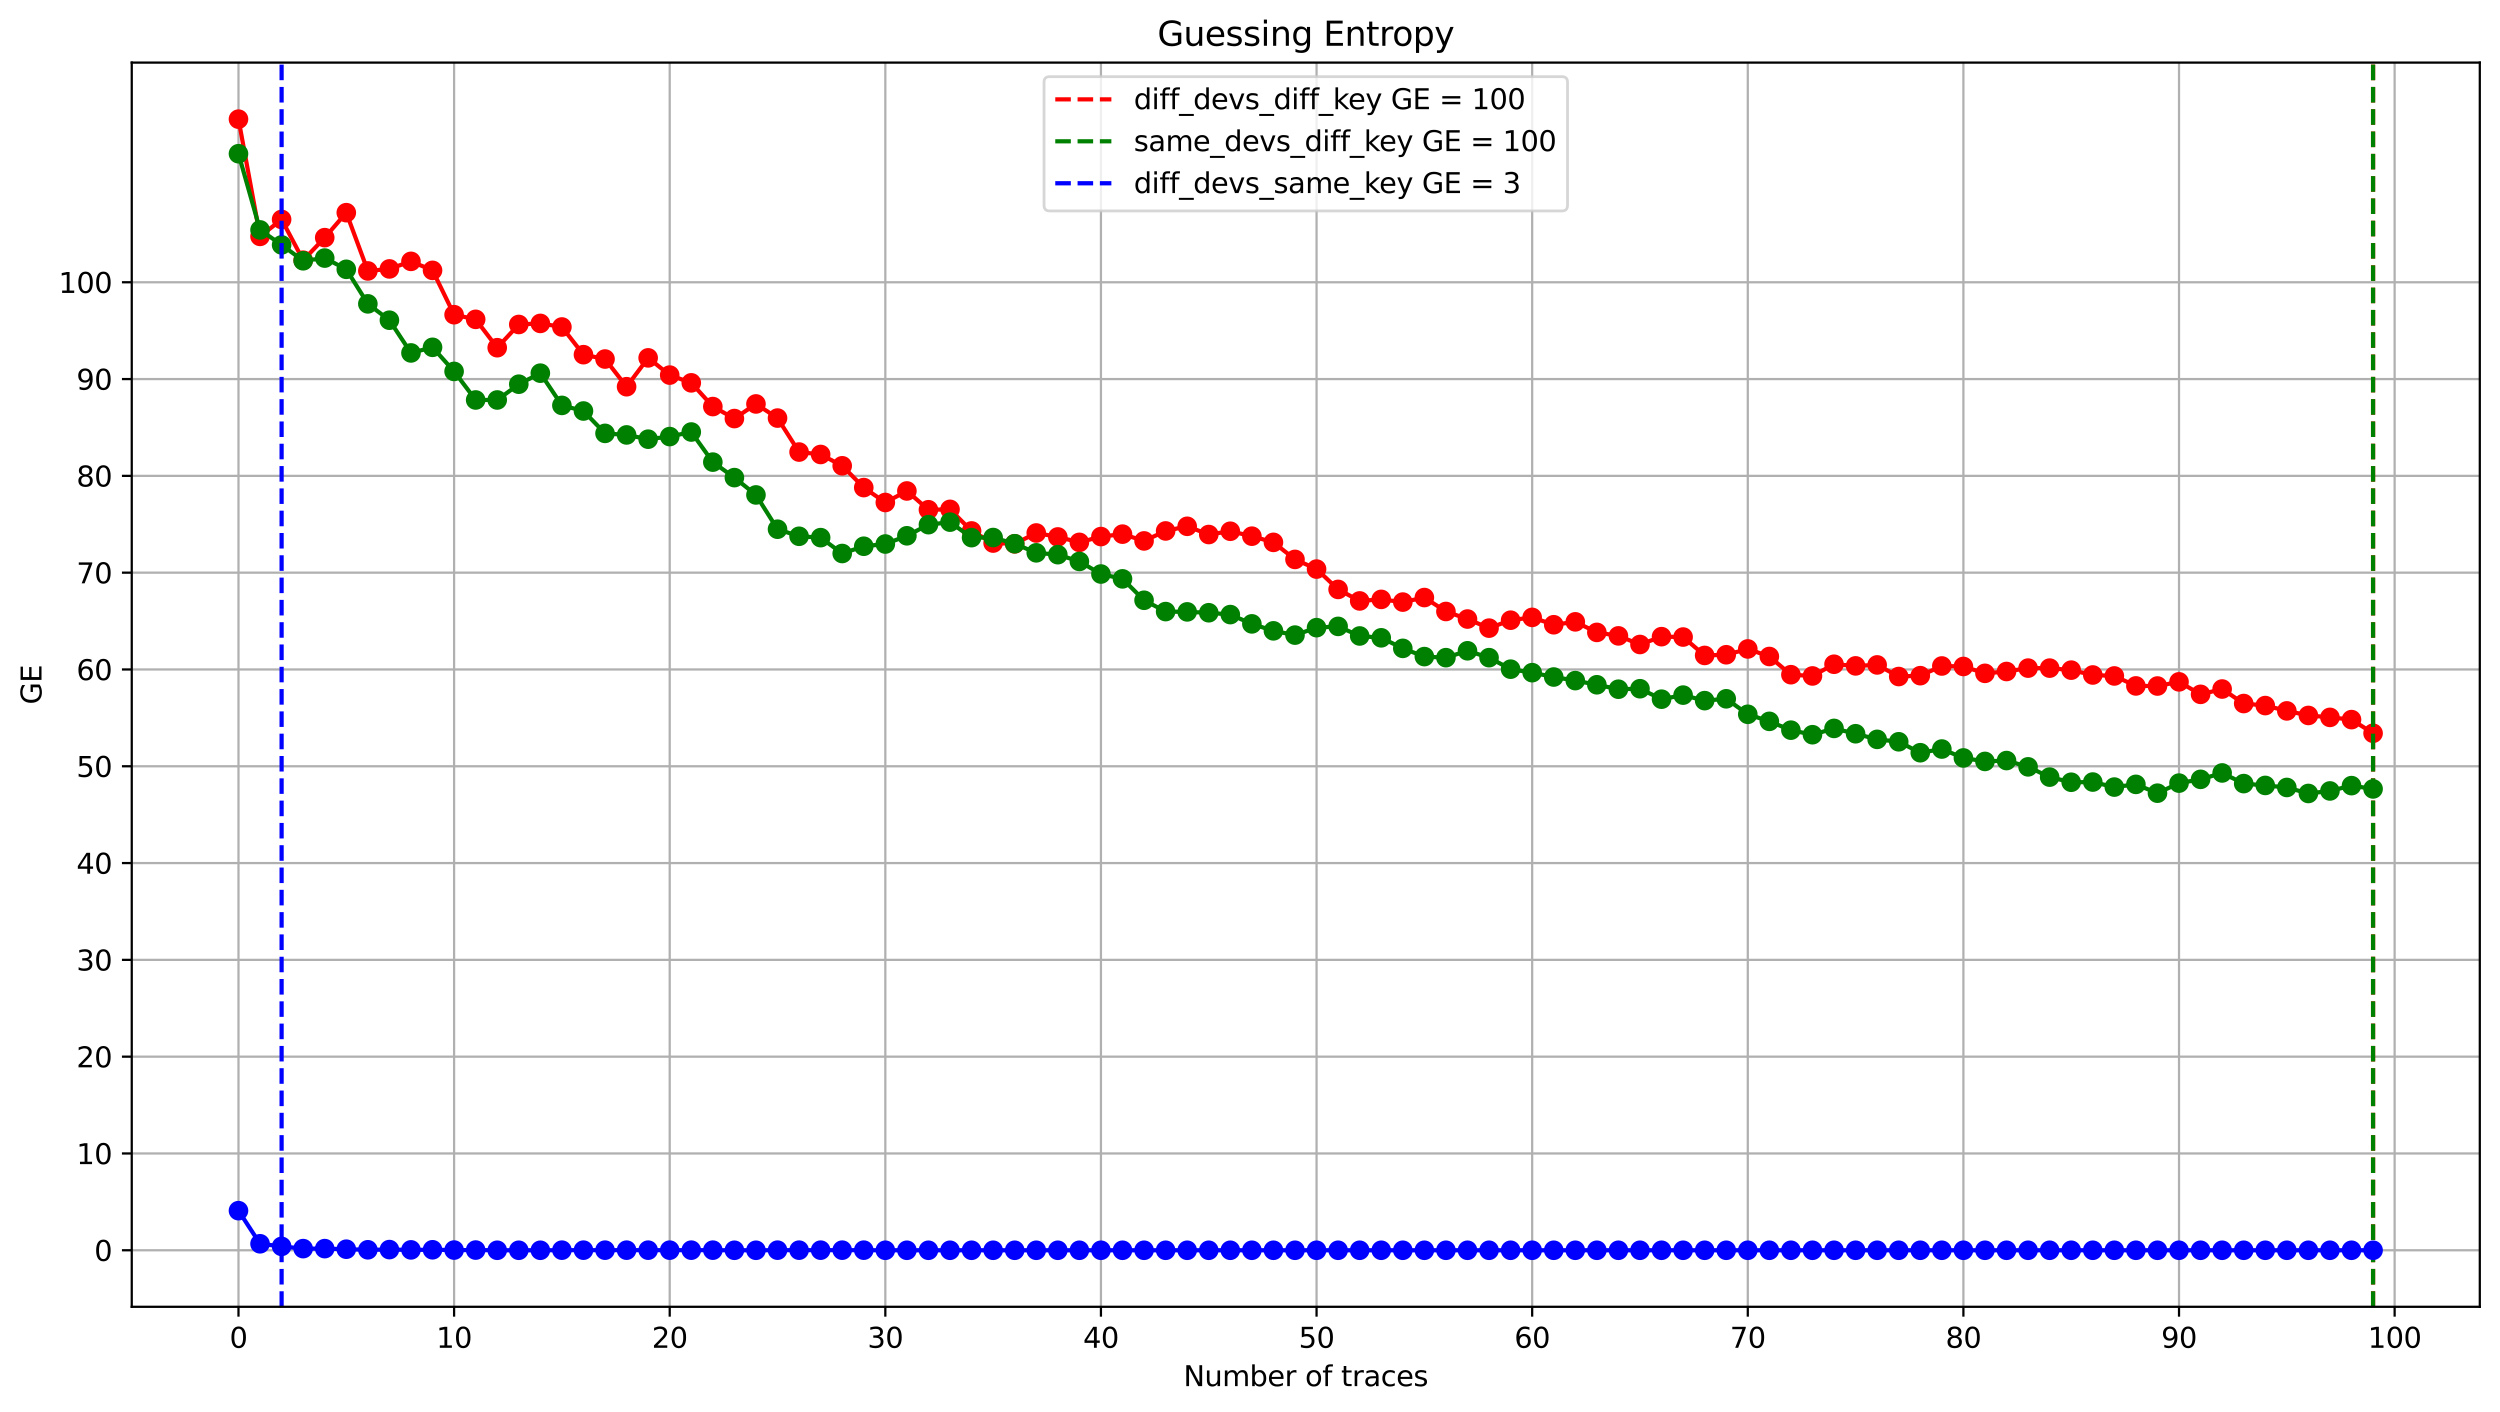 <?xml version="1.0" encoding="utf-8" standalone="no"?>
<!DOCTYPE svg PUBLIC "-//W3C//DTD SVG 1.1//EN"
  "http://www.w3.org/Graphics/SVG/1.1/DTD/svg11.dtd">
<svg xmlns:xlink="http://www.w3.org/1999/xlink" width="891.166pt" height="503.394pt" viewBox="0 0 891.166 503.394" xmlns="http://www.w3.org/2000/svg" version="1.1">
 <defs>
  <style type="text/css">*{stroke-linejoin: round; stroke-linecap: butt}</style>
 </defs>
 <g id="figure_1">
  <g id="patch_1">
   <path d="M 0 503.394 
L 891.166 503.394 
L 891.166 0 
L 0 0 
z
" style="fill: #ffffff"/>
  </g>
  <g id="axes_1">
   <g id="patch_2">
    <path d="M 46.966 465.838 
L 883.966 465.838 
L 883.966 22.318 
L 46.966 22.318 
z
" style="fill: #ffffff"/>
   </g>
   <g id="matplotlib.axis_1">
    <g id="xtick_1">
     <g id="line2d_1">
      <path d="M 85.011 465.838 
L 85.011 22.318 
" clip-path="url(#p2445cfccd7)" style="fill: none; stroke: #b0b0b0; stroke-width: 0.8; stroke-linecap: square"/>
     </g>
     <g id="line2d_2">
      <defs>
       <path id="m6a5ef0c517" d="M 0 0 
L 0 3.5 
" style="stroke: #000000; stroke-width: 0.8"/>
      </defs>
      <g>
       <use xlink:href="#m6a5ef0c517" x="85.011" y="465.838" style="stroke: #000000; stroke-width: 0.8"/>
      </g>
     </g>
     <g id="text_1">
      <!-- 0 -->
      <g transform="translate(81.83 480.437) scale(0.1 -0.1)">
       <defs>
        <path id="DejaVuSans-30" d="M 2034 4250 
Q 1547 4250 1301 3770 
Q 1056 3291 1056 2328 
Q 1056 1369 1301 889 
Q 1547 409 2034 409 
Q 2525 409 2770 889 
Q 3016 1369 3016 2328 
Q 3016 3291 2770 3770 
Q 2525 4250 2034 4250 
z
M 2034 4750 
Q 2819 4750 3233 4129 
Q 3647 3509 3647 2328 
Q 3647 1150 3233 529 
Q 2819 -91 2034 -91 
Q 1250 -91 836 529 
Q 422 1150 422 2328 
Q 422 3509 836 4129 
Q 1250 4750 2034 4750 
z
" transform="scale(0.016)"/>
       </defs>
       <use xlink:href="#DejaVuSans-30"/>
      </g>
     </g>
    </g>
    <g id="xtick_2">
     <g id="line2d_3">
      <path d="M 161.871 465.838 
L 161.871 22.318 
" clip-path="url(#p2445cfccd7)" style="fill: none; stroke: #b0b0b0; stroke-width: 0.8; stroke-linecap: square"/>
     </g>
     <g id="line2d_4">
      <g>
       <use xlink:href="#m6a5ef0c517" x="161.871" y="465.838" style="stroke: #000000; stroke-width: 0.8"/>
      </g>
     </g>
     <g id="text_2">
      <!-- 10 -->
      <g transform="translate(155.508 480.437) scale(0.1 -0.1)">
       <defs>
        <path id="DejaVuSans-31" d="M 794 531 
L 1825 531 
L 1825 4091 
L 703 3866 
L 703 4441 
L 1819 4666 
L 2450 4666 
L 2450 531 
L 3481 531 
L 3481 0 
L 794 0 
L 794 531 
z
" transform="scale(0.016)"/>
       </defs>
       <use xlink:href="#DejaVuSans-31"/>
       <use xlink:href="#DejaVuSans-30" x="63.623"/>
      </g>
     </g>
    </g>
    <g id="xtick_3">
     <g id="line2d_5">
      <path d="M 238.73 465.838 
L 238.73 22.318 
" clip-path="url(#p2445cfccd7)" style="fill: none; stroke: #b0b0b0; stroke-width: 0.8; stroke-linecap: square"/>
     </g>
     <g id="line2d_6">
      <g>
       <use xlink:href="#m6a5ef0c517" x="238.73" y="465.838" style="stroke: #000000; stroke-width: 0.8"/>
      </g>
     </g>
     <g id="text_3">
      <!-- 20 -->
      <g transform="translate(232.368 480.437) scale(0.1 -0.1)">
       <defs>
        <path id="DejaVuSans-32" d="M 1228 531 
L 3431 531 
L 3431 0 
L 469 0 
L 469 531 
Q 828 903 1448 1529 
Q 2069 2156 2228 2338 
Q 2531 2678 2651 2914 
Q 2772 3150 2772 3378 
Q 2772 3750 2511 3984 
Q 2250 4219 1831 4219 
Q 1534 4219 1204 4116 
Q 875 4013 500 3803 
L 500 4441 
Q 881 4594 1212 4672 
Q 1544 4750 1819 4750 
Q 2544 4750 2975 4387 
Q 3406 4025 3406 3419 
Q 3406 3131 3298 2873 
Q 3191 2616 2906 2266 
Q 2828 2175 2409 1742 
Q 1991 1309 1228 531 
z
" transform="scale(0.016)"/>
       </defs>
       <use xlink:href="#DejaVuSans-32"/>
       <use xlink:href="#DejaVuSans-30" x="63.623"/>
      </g>
     </g>
    </g>
    <g id="xtick_4">
     <g id="line2d_7">
      <path d="M 315.59 465.838 
L 315.59 22.318 
" clip-path="url(#p2445cfccd7)" style="fill: none; stroke: #b0b0b0; stroke-width: 0.8; stroke-linecap: square"/>
     </g>
     <g id="line2d_8">
      <g>
       <use xlink:href="#m6a5ef0c517" x="315.59" y="465.838" style="stroke: #000000; stroke-width: 0.8"/>
      </g>
     </g>
     <g id="text_4">
      <!-- 30 -->
      <g transform="translate(309.227 480.437) scale(0.1 -0.1)">
       <defs>
        <path id="DejaVuSans-33" d="M 2597 2516 
Q 3050 2419 3304 2112 
Q 3559 1806 3559 1356 
Q 3559 666 3084 287 
Q 2609 -91 1734 -91 
Q 1441 -91 1130 -33 
Q 819 25 488 141 
L 488 750 
Q 750 597 1062 519 
Q 1375 441 1716 441 
Q 2309 441 2620 675 
Q 2931 909 2931 1356 
Q 2931 1769 2642 2001 
Q 2353 2234 1838 2234 
L 1294 2234 
L 1294 2753 
L 1863 2753 
Q 2328 2753 2575 2939 
Q 2822 3125 2822 3475 
Q 2822 3834 2567 4026 
Q 2313 4219 1838 4219 
Q 1578 4219 1281 4162 
Q 984 4106 628 3988 
L 628 4550 
Q 988 4650 1302 4700 
Q 1616 4750 1894 4750 
Q 2613 4750 3031 4423 
Q 3450 4097 3450 3541 
Q 3450 3153 3228 2886 
Q 3006 2619 2597 2516 
z
" transform="scale(0.016)"/>
       </defs>
       <use xlink:href="#DejaVuSans-33"/>
       <use xlink:href="#DejaVuSans-30" x="63.623"/>
      </g>
     </g>
    </g>
    <g id="xtick_5">
     <g id="line2d_9">
      <path d="M 392.449 465.838 
L 392.449 22.318 
" clip-path="url(#p2445cfccd7)" style="fill: none; stroke: #b0b0b0; stroke-width: 0.8; stroke-linecap: square"/>
     </g>
     <g id="line2d_10">
      <g>
       <use xlink:href="#m6a5ef0c517" x="392.449" y="465.838" style="stroke: #000000; stroke-width: 0.8"/>
      </g>
     </g>
     <g id="text_5">
      <!-- 40 -->
      <g transform="translate(386.087 480.437) scale(0.1 -0.1)">
       <defs>
        <path id="DejaVuSans-34" d="M 2419 4116 
L 825 1625 
L 2419 1625 
L 2419 4116 
z
M 2253 4666 
L 3047 4666 
L 3047 1625 
L 3713 1625 
L 3713 1100 
L 3047 1100 
L 3047 0 
L 2419 0 
L 2419 1100 
L 313 1100 
L 313 1709 
L 2253 4666 
z
" transform="scale(0.016)"/>
       </defs>
       <use xlink:href="#DejaVuSans-34"/>
       <use xlink:href="#DejaVuSans-30" x="63.623"/>
      </g>
     </g>
    </g>
    <g id="xtick_6">
     <g id="line2d_11">
      <path d="M 469.309 465.838 
L 469.309 22.318 
" clip-path="url(#p2445cfccd7)" style="fill: none; stroke: #b0b0b0; stroke-width: 0.8; stroke-linecap: square"/>
     </g>
     <g id="line2d_12">
      <g>
       <use xlink:href="#m6a5ef0c517" x="469.309" y="465.838" style="stroke: #000000; stroke-width: 0.8"/>
      </g>
     </g>
     <g id="text_6">
      <!-- 50 -->
      <g transform="translate(462.946 480.437) scale(0.1 -0.1)">
       <defs>
        <path id="DejaVuSans-35" d="M 691 4666 
L 3169 4666 
L 3169 4134 
L 1269 4134 
L 1269 2991 
Q 1406 3038 1543 3061 
Q 1681 3084 1819 3084 
Q 2600 3084 3056 2656 
Q 3513 2228 3513 1497 
Q 3513 744 3044 326 
Q 2575 -91 1722 -91 
Q 1428 -91 1123 -41 
Q 819 9 494 109 
L 494 744 
Q 775 591 1075 516 
Q 1375 441 1709 441 
Q 2250 441 2565 725 
Q 2881 1009 2881 1497 
Q 2881 1984 2565 2268 
Q 2250 2553 1709 2553 
Q 1456 2553 1204 2497 
Q 953 2441 691 2322 
L 691 4666 
z
" transform="scale(0.016)"/>
       </defs>
       <use xlink:href="#DejaVuSans-35"/>
       <use xlink:href="#DejaVuSans-30" x="63.623"/>
      </g>
     </g>
    </g>
    <g id="xtick_7">
     <g id="line2d_13">
      <path d="M 546.168 465.838 
L 546.168 22.318 
" clip-path="url(#p2445cfccd7)" style="fill: none; stroke: #b0b0b0; stroke-width: 0.8; stroke-linecap: square"/>
     </g>
     <g id="line2d_14">
      <g>
       <use xlink:href="#m6a5ef0c517" x="546.168" y="465.838" style="stroke: #000000; stroke-width: 0.8"/>
      </g>
     </g>
     <g id="text_7">
      <!-- 60 -->
      <g transform="translate(539.806 480.437) scale(0.1 -0.1)">
       <defs>
        <path id="DejaVuSans-36" d="M 2113 2584 
Q 1688 2584 1439 2293 
Q 1191 2003 1191 1497 
Q 1191 994 1439 701 
Q 1688 409 2113 409 
Q 2538 409 2786 701 
Q 3034 994 3034 1497 
Q 3034 2003 2786 2293 
Q 2538 2584 2113 2584 
z
M 3366 4563 
L 3366 3988 
Q 3128 4100 2886 4159 
Q 2644 4219 2406 4219 
Q 1781 4219 1451 3797 
Q 1122 3375 1075 2522 
Q 1259 2794 1537 2939 
Q 1816 3084 2150 3084 
Q 2853 3084 3261 2657 
Q 3669 2231 3669 1497 
Q 3669 778 3244 343 
Q 2819 -91 2113 -91 
Q 1303 -91 875 529 
Q 447 1150 447 2328 
Q 447 3434 972 4092 
Q 1497 4750 2381 4750 
Q 2619 4750 2861 4703 
Q 3103 4656 3366 4563 
z
" transform="scale(0.016)"/>
       </defs>
       <use xlink:href="#DejaVuSans-36"/>
       <use xlink:href="#DejaVuSans-30" x="63.623"/>
      </g>
     </g>
    </g>
    <g id="xtick_8">
     <g id="line2d_15">
      <path d="M 623.028 465.838 
L 623.028 22.318 
" clip-path="url(#p2445cfccd7)" style="fill: none; stroke: #b0b0b0; stroke-width: 0.8; stroke-linecap: square"/>
     </g>
     <g id="line2d_16">
      <g>
       <use xlink:href="#m6a5ef0c517" x="623.028" y="465.838" style="stroke: #000000; stroke-width: 0.8"/>
      </g>
     </g>
     <g id="text_8">
      <!-- 70 -->
      <g transform="translate(616.665 480.437) scale(0.1 -0.1)">
       <defs>
        <path id="DejaVuSans-37" d="M 525 4666 
L 3525 4666 
L 3525 4397 
L 1831 0 
L 1172 0 
L 2766 4134 
L 525 4134 
L 525 4666 
z
" transform="scale(0.016)"/>
       </defs>
       <use xlink:href="#DejaVuSans-37"/>
       <use xlink:href="#DejaVuSans-30" x="63.623"/>
      </g>
     </g>
    </g>
    <g id="xtick_9">
     <g id="line2d_17">
      <path d="M 699.887 465.838 
L 699.887 22.318 
" clip-path="url(#p2445cfccd7)" style="fill: none; stroke: #b0b0b0; stroke-width: 0.8; stroke-linecap: square"/>
     </g>
     <g id="line2d_18">
      <g>
       <use xlink:href="#m6a5ef0c517" x="699.887" y="465.838" style="stroke: #000000; stroke-width: 0.8"/>
      </g>
     </g>
     <g id="text_9">
      <!-- 80 -->
      <g transform="translate(693.525 480.437) scale(0.1 -0.1)">
       <defs>
        <path id="DejaVuSans-38" d="M 2034 2216 
Q 1584 2216 1326 1975 
Q 1069 1734 1069 1313 
Q 1069 891 1326 650 
Q 1584 409 2034 409 
Q 2484 409 2743 651 
Q 3003 894 3003 1313 
Q 3003 1734 2745 1975 
Q 2488 2216 2034 2216 
z
M 1403 2484 
Q 997 2584 770 2862 
Q 544 3141 544 3541 
Q 544 4100 942 4425 
Q 1341 4750 2034 4750 
Q 2731 4750 3128 4425 
Q 3525 4100 3525 3541 
Q 3525 3141 3298 2862 
Q 3072 2584 2669 2484 
Q 3125 2378 3379 2068 
Q 3634 1759 3634 1313 
Q 3634 634 3220 271 
Q 2806 -91 2034 -91 
Q 1263 -91 848 271 
Q 434 634 434 1313 
Q 434 1759 690 2068 
Q 947 2378 1403 2484 
z
M 1172 3481 
Q 1172 3119 1398 2916 
Q 1625 2713 2034 2713 
Q 2441 2713 2670 2916 
Q 2900 3119 2900 3481 
Q 2900 3844 2670 4047 
Q 2441 4250 2034 4250 
Q 1625 4250 1398 4047 
Q 1172 3844 1172 3481 
z
" transform="scale(0.016)"/>
       </defs>
       <use xlink:href="#DejaVuSans-38"/>
       <use xlink:href="#DejaVuSans-30" x="63.623"/>
      </g>
     </g>
    </g>
    <g id="xtick_10">
     <g id="line2d_19">
      <path d="M 776.747 465.838 
L 776.747 22.318 
" clip-path="url(#p2445cfccd7)" style="fill: none; stroke: #b0b0b0; stroke-width: 0.8; stroke-linecap: square"/>
     </g>
     <g id="line2d_20">
      <g>
       <use xlink:href="#m6a5ef0c517" x="776.747" y="465.838" style="stroke: #000000; stroke-width: 0.8"/>
      </g>
     </g>
     <g id="text_10">
      <!-- 90 -->
      <g transform="translate(770.384 480.437) scale(0.1 -0.1)">
       <defs>
        <path id="DejaVuSans-39" d="M 703 97 
L 703 672 
Q 941 559 1184 500 
Q 1428 441 1663 441 
Q 2288 441 2617 861 
Q 2947 1281 2994 2138 
Q 2813 1869 2534 1725 
Q 2256 1581 1919 1581 
Q 1219 1581 811 2004 
Q 403 2428 403 3163 
Q 403 3881 828 4315 
Q 1253 4750 1959 4750 
Q 2769 4750 3195 4129 
Q 3622 3509 3622 2328 
Q 3622 1225 3098 567 
Q 2575 -91 1691 -91 
Q 1453 -91 1209 -44 
Q 966 3 703 97 
z
M 1959 2075 
Q 2384 2075 2632 2365 
Q 2881 2656 2881 3163 
Q 2881 3666 2632 3958 
Q 2384 4250 1959 4250 
Q 1534 4250 1286 3958 
Q 1038 3666 1038 3163 
Q 1038 2656 1286 2365 
Q 1534 2075 1959 2075 
z
" transform="scale(0.016)"/>
       </defs>
       <use xlink:href="#DejaVuSans-39"/>
       <use xlink:href="#DejaVuSans-30" x="63.623"/>
      </g>
     </g>
    </g>
    <g id="xtick_11">
     <g id="line2d_21">
      <path d="M 853.606 465.838 
L 853.606 22.318 
" clip-path="url(#p2445cfccd7)" style="fill: none; stroke: #b0b0b0; stroke-width: 0.8; stroke-linecap: square"/>
     </g>
     <g id="line2d_22">
      <g>
       <use xlink:href="#m6a5ef0c517" x="853.606" y="465.838" style="stroke: #000000; stroke-width: 0.8"/>
      </g>
     </g>
     <g id="text_11">
      <!-- 100 -->
      <g transform="translate(844.062 480.437) scale(0.1 -0.1)">
       <use xlink:href="#DejaVuSans-31"/>
       <use xlink:href="#DejaVuSans-30" x="63.623"/>
       <use xlink:href="#DejaVuSans-30" x="127.246"/>
      </g>
     </g>
    </g>
    <g id="text_12">
     <!-- Number of traces -->
     <g transform="translate(421.872 494.115) scale(0.1 -0.1)">
      <defs>
       <path id="DejaVuSans-4e" d="M 628 4666 
L 1478 4666 
L 3547 763 
L 3547 4666 
L 4159 4666 
L 4159 0 
L 3309 0 
L 1241 3903 
L 1241 0 
L 628 0 
L 628 4666 
z
" transform="scale(0.016)"/>
       <path id="DejaVuSans-75" d="M 544 1381 
L 544 3500 
L 1119 3500 
L 1119 1403 
Q 1119 906 1312 657 
Q 1506 409 1894 409 
Q 2359 409 2629 706 
Q 2900 1003 2900 1516 
L 2900 3500 
L 3475 3500 
L 3475 0 
L 2900 0 
L 2900 538 
Q 2691 219 2414 64 
Q 2138 -91 1772 -91 
Q 1169 -91 856 284 
Q 544 659 544 1381 
z
M 1991 3584 
L 1991 3584 
z
" transform="scale(0.016)"/>
       <path id="DejaVuSans-6d" d="M 3328 2828 
Q 3544 3216 3844 3400 
Q 4144 3584 4550 3584 
Q 5097 3584 5394 3201 
Q 5691 2819 5691 2113 
L 5691 0 
L 5113 0 
L 5113 2094 
Q 5113 2597 4934 2840 
Q 4756 3084 4391 3084 
Q 3944 3084 3684 2787 
Q 3425 2491 3425 1978 
L 3425 0 
L 2847 0 
L 2847 2094 
Q 2847 2600 2669 2842 
Q 2491 3084 2119 3084 
Q 1678 3084 1418 2786 
Q 1159 2488 1159 1978 
L 1159 0 
L 581 0 
L 581 3500 
L 1159 3500 
L 1159 2956 
Q 1356 3278 1631 3431 
Q 1906 3584 2284 3584 
Q 2666 3584 2933 3390 
Q 3200 3197 3328 2828 
z
" transform="scale(0.016)"/>
       <path id="DejaVuSans-62" d="M 3116 1747 
Q 3116 2381 2855 2742 
Q 2594 3103 2138 3103 
Q 1681 3103 1420 2742 
Q 1159 2381 1159 1747 
Q 1159 1113 1420 752 
Q 1681 391 2138 391 
Q 2594 391 2855 752 
Q 3116 1113 3116 1747 
z
M 1159 2969 
Q 1341 3281 1617 3432 
Q 1894 3584 2278 3584 
Q 2916 3584 3314 3078 
Q 3713 2572 3713 1747 
Q 3713 922 3314 415 
Q 2916 -91 2278 -91 
Q 1894 -91 1617 61 
Q 1341 213 1159 525 
L 1159 0 
L 581 0 
L 581 4863 
L 1159 4863 
L 1159 2969 
z
" transform="scale(0.016)"/>
       <path id="DejaVuSans-65" d="M 3597 1894 
L 3597 1613 
L 953 1613 
Q 991 1019 1311 708 
Q 1631 397 2203 397 
Q 2534 397 2845 478 
Q 3156 559 3463 722 
L 3463 178 
Q 3153 47 2828 -22 
Q 2503 -91 2169 -91 
Q 1331 -91 842 396 
Q 353 884 353 1716 
Q 353 2575 817 3079 
Q 1281 3584 2069 3584 
Q 2775 3584 3186 3129 
Q 3597 2675 3597 1894 
z
M 3022 2063 
Q 3016 2534 2758 2815 
Q 2500 3097 2075 3097 
Q 1594 3097 1305 2825 
Q 1016 2553 972 2059 
L 3022 2063 
z
" transform="scale(0.016)"/>
       <path id="DejaVuSans-72" d="M 2631 2963 
Q 2534 3019 2420 3045 
Q 2306 3072 2169 3072 
Q 1681 3072 1420 2755 
Q 1159 2438 1159 1844 
L 1159 0 
L 581 0 
L 581 3500 
L 1159 3500 
L 1159 2956 
Q 1341 3275 1631 3429 
Q 1922 3584 2338 3584 
Q 2397 3584 2469 3576 
Q 2541 3569 2628 3553 
L 2631 2963 
z
" transform="scale(0.016)"/>
       <path id="DejaVuSans-20" transform="scale(0.016)"/>
       <path id="DejaVuSans-6f" d="M 1959 3097 
Q 1497 3097 1228 2736 
Q 959 2375 959 1747 
Q 959 1119 1226 758 
Q 1494 397 1959 397 
Q 2419 397 2687 759 
Q 2956 1122 2956 1747 
Q 2956 2369 2687 2733 
Q 2419 3097 1959 3097 
z
M 1959 3584 
Q 2709 3584 3137 3096 
Q 3566 2609 3566 1747 
Q 3566 888 3137 398 
Q 2709 -91 1959 -91 
Q 1206 -91 779 398 
Q 353 888 353 1747 
Q 353 2609 779 3096 
Q 1206 3584 1959 3584 
z
" transform="scale(0.016)"/>
       <path id="DejaVuSans-66" d="M 2375 4863 
L 2375 4384 
L 1825 4384 
Q 1516 4384 1395 4259 
Q 1275 4134 1275 3809 
L 1275 3500 
L 2222 3500 
L 2222 3053 
L 1275 3053 
L 1275 0 
L 697 0 
L 697 3053 
L 147 3053 
L 147 3500 
L 697 3500 
L 697 3744 
Q 697 4328 969 4595 
Q 1241 4863 1831 4863 
L 2375 4863 
z
" transform="scale(0.016)"/>
       <path id="DejaVuSans-74" d="M 1172 4494 
L 1172 3500 
L 2356 3500 
L 2356 3053 
L 1172 3053 
L 1172 1153 
Q 1172 725 1289 603 
Q 1406 481 1766 481 
L 2356 481 
L 2356 0 
L 1766 0 
Q 1100 0 847 248 
Q 594 497 594 1153 
L 594 3053 
L 172 3053 
L 172 3500 
L 594 3500 
L 594 4494 
L 1172 4494 
z
" transform="scale(0.016)"/>
       <path id="DejaVuSans-61" d="M 2194 1759 
Q 1497 1759 1228 1600 
Q 959 1441 959 1056 
Q 959 750 1161 570 
Q 1363 391 1709 391 
Q 2188 391 2477 730 
Q 2766 1069 2766 1631 
L 2766 1759 
L 2194 1759 
z
M 3341 1997 
L 3341 0 
L 2766 0 
L 2766 531 
Q 2569 213 2275 61 
Q 1981 -91 1556 -91 
Q 1019 -91 701 211 
Q 384 513 384 1019 
Q 384 1609 779 1909 
Q 1175 2209 1959 2209 
L 2766 2209 
L 2766 2266 
Q 2766 2663 2505 2880 
Q 2244 3097 1772 3097 
Q 1472 3097 1187 3025 
Q 903 2953 641 2809 
L 641 3341 
Q 956 3463 1253 3523 
Q 1550 3584 1831 3584 
Q 2591 3584 2966 3190 
Q 3341 2797 3341 1997 
z
" transform="scale(0.016)"/>
       <path id="DejaVuSans-63" d="M 3122 3366 
L 3122 2828 
Q 2878 2963 2633 3030 
Q 2388 3097 2138 3097 
Q 1578 3097 1268 2742 
Q 959 2388 959 1747 
Q 959 1106 1268 751 
Q 1578 397 2138 397 
Q 2388 397 2633 464 
Q 2878 531 3122 666 
L 3122 134 
Q 2881 22 2623 -34 
Q 2366 -91 2075 -91 
Q 1284 -91 818 406 
Q 353 903 353 1747 
Q 353 2603 823 3093 
Q 1294 3584 2113 3584 
Q 2378 3584 2631 3529 
Q 2884 3475 3122 3366 
z
" transform="scale(0.016)"/>
       <path id="DejaVuSans-73" d="M 2834 3397 
L 2834 2853 
Q 2591 2978 2328 3040 
Q 2066 3103 1784 3103 
Q 1356 3103 1142 2972 
Q 928 2841 928 2578 
Q 928 2378 1081 2264 
Q 1234 2150 1697 2047 
L 1894 2003 
Q 2506 1872 2764 1633 
Q 3022 1394 3022 966 
Q 3022 478 2636 193 
Q 2250 -91 1575 -91 
Q 1294 -91 989 -36 
Q 684 19 347 128 
L 347 722 
Q 666 556 975 473 
Q 1284 391 1588 391 
Q 1994 391 2212 530 
Q 2431 669 2431 922 
Q 2431 1156 2273 1281 
Q 2116 1406 1581 1522 
L 1381 1569 
Q 847 1681 609 1914 
Q 372 2147 372 2553 
Q 372 3047 722 3315 
Q 1072 3584 1716 3584 
Q 2034 3584 2315 3537 
Q 2597 3491 2834 3397 
z
" transform="scale(0.016)"/>
      </defs>
      <use xlink:href="#DejaVuSans-4e"/>
      <use xlink:href="#DejaVuSans-75" x="74.805"/>
      <use xlink:href="#DejaVuSans-6d" x="138.184"/>
      <use xlink:href="#DejaVuSans-62" x="235.596"/>
      <use xlink:href="#DejaVuSans-65" x="299.072"/>
      <use xlink:href="#DejaVuSans-72" x="360.596"/>
      <use xlink:href="#DejaVuSans-20" x="401.709"/>
      <use xlink:href="#DejaVuSans-6f" x="433.496"/>
      <use xlink:href="#DejaVuSans-66" x="494.678"/>
      <use xlink:href="#DejaVuSans-20" x="529.883"/>
      <use xlink:href="#DejaVuSans-74" x="561.67"/>
      <use xlink:href="#DejaVuSans-72" x="600.879"/>
      <use xlink:href="#DejaVuSans-61" x="641.992"/>
      <use xlink:href="#DejaVuSans-63" x="703.271"/>
      <use xlink:href="#DejaVuSans-65" x="758.252"/>
      <use xlink:href="#DejaVuSans-73" x="819.775"/>
     </g>
    </g>
   </g>
   <g id="matplotlib.axis_2">
    <g id="ytick_1">
     <g id="line2d_23">
      <path d="M 46.966 445.678 
L 883.966 445.678 
" clip-path="url(#p2445cfccd7)" style="fill: none; stroke: #b0b0b0; stroke-width: 0.8; stroke-linecap: square"/>
     </g>
     <g id="line2d_24">
      <defs>
       <path id="m7673cefbaf" d="M 0 0 
L -3.5 0 
" style="stroke: #000000; stroke-width: 0.8"/>
      </defs>
      <g>
       <use xlink:href="#m7673cefbaf" x="46.966" y="445.678" style="stroke: #000000; stroke-width: 0.8"/>
      </g>
     </g>
     <g id="text_13">
      <!-- 0 -->
      <g transform="translate(33.603 449.477) scale(0.1 -0.1)">
       <use xlink:href="#DejaVuSans-30"/>
      </g>
     </g>
    </g>
    <g id="ytick_2">
     <g id="line2d_25">
      <path d="M 46.966 411.172 
L 883.966 411.172 
" clip-path="url(#p2445cfccd7)" style="fill: none; stroke: #b0b0b0; stroke-width: 0.8; stroke-linecap: square"/>
     </g>
     <g id="line2d_26">
      <g>
       <use xlink:href="#m7673cefbaf" x="46.966" y="411.172" style="stroke: #000000; stroke-width: 0.8"/>
      </g>
     </g>
     <g id="text_14">
      <!-- 10 -->
      <g transform="translate(27.241 414.972) scale(0.1 -0.1)">
       <use xlink:href="#DejaVuSans-31"/>
       <use xlink:href="#DejaVuSans-30" x="63.623"/>
      </g>
     </g>
    </g>
    <g id="ytick_3">
     <g id="line2d_27">
      <path d="M 46.966 376.667 
L 883.966 376.667 
" clip-path="url(#p2445cfccd7)" style="fill: none; stroke: #b0b0b0; stroke-width: 0.8; stroke-linecap: square"/>
     </g>
     <g id="line2d_28">
      <g>
       <use xlink:href="#m7673cefbaf" x="46.966" y="376.667" style="stroke: #000000; stroke-width: 0.8"/>
      </g>
     </g>
     <g id="text_15">
      <!-- 20 -->
      <g transform="translate(27.241 380.466) scale(0.1 -0.1)">
       <use xlink:href="#DejaVuSans-32"/>
       <use xlink:href="#DejaVuSans-30" x="63.623"/>
      </g>
     </g>
    </g>
    <g id="ytick_4">
     <g id="line2d_29">
      <path d="M 46.966 342.161 
L 883.966 342.161 
" clip-path="url(#p2445cfccd7)" style="fill: none; stroke: #b0b0b0; stroke-width: 0.8; stroke-linecap: square"/>
     </g>
     <g id="line2d_30">
      <g>
       <use xlink:href="#m7673cefbaf" x="46.966" y="342.161" style="stroke: #000000; stroke-width: 0.8"/>
      </g>
     </g>
     <g id="text_16">
      <!-- 30 -->
      <g transform="translate(27.241 345.96) scale(0.1 -0.1)">
       <use xlink:href="#DejaVuSans-33"/>
       <use xlink:href="#DejaVuSans-30" x="63.623"/>
      </g>
     </g>
    </g>
    <g id="ytick_5">
     <g id="line2d_31">
      <path d="M 46.966 307.655 
L 883.966 307.655 
" clip-path="url(#p2445cfccd7)" style="fill: none; stroke: #b0b0b0; stroke-width: 0.8; stroke-linecap: square"/>
     </g>
     <g id="line2d_32">
      <g>
       <use xlink:href="#m7673cefbaf" x="46.966" y="307.655" style="stroke: #000000; stroke-width: 0.8"/>
      </g>
     </g>
     <g id="text_17">
      <!-- 40 -->
      <g transform="translate(27.241 311.454) scale(0.1 -0.1)">
       <use xlink:href="#DejaVuSans-34"/>
       <use xlink:href="#DejaVuSans-30" x="63.623"/>
      </g>
     </g>
    </g>
    <g id="ytick_6">
     <g id="line2d_33">
      <path d="M 46.966 273.149 
L 883.966 273.149 
" clip-path="url(#p2445cfccd7)" style="fill: none; stroke: #b0b0b0; stroke-width: 0.8; stroke-linecap: square"/>
     </g>
     <g id="line2d_34">
      <g>
       <use xlink:href="#m7673cefbaf" x="46.966" y="273.149" style="stroke: #000000; stroke-width: 0.8"/>
      </g>
     </g>
     <g id="text_18">
      <!-- 50 -->
      <g transform="translate(27.241 276.948) scale(0.1 -0.1)">
       <use xlink:href="#DejaVuSans-35"/>
       <use xlink:href="#DejaVuSans-30" x="63.623"/>
      </g>
     </g>
    </g>
    <g id="ytick_7">
     <g id="line2d_35">
      <path d="M 46.966 238.643 
L 883.966 238.643 
" clip-path="url(#p2445cfccd7)" style="fill: none; stroke: #b0b0b0; stroke-width: 0.8; stroke-linecap: square"/>
     </g>
     <g id="line2d_36">
      <g>
       <use xlink:href="#m7673cefbaf" x="46.966" y="238.643" style="stroke: #000000; stroke-width: 0.8"/>
      </g>
     </g>
     <g id="text_19">
      <!-- 60 -->
      <g transform="translate(27.241 242.443) scale(0.1 -0.1)">
       <use xlink:href="#DejaVuSans-36"/>
       <use xlink:href="#DejaVuSans-30" x="63.623"/>
      </g>
     </g>
    </g>
    <g id="ytick_8">
     <g id="line2d_37">
      <path d="M 46.966 204.138 
L 883.966 204.138 
" clip-path="url(#p2445cfccd7)" style="fill: none; stroke: #b0b0b0; stroke-width: 0.8; stroke-linecap: square"/>
     </g>
     <g id="line2d_38">
      <g>
       <use xlink:href="#m7673cefbaf" x="46.966" y="204.138" style="stroke: #000000; stroke-width: 0.8"/>
      </g>
     </g>
     <g id="text_20">
      <!-- 70 -->
      <g transform="translate(27.241 207.937) scale(0.1 -0.1)">
       <use xlink:href="#DejaVuSans-37"/>
       <use xlink:href="#DejaVuSans-30" x="63.623"/>
      </g>
     </g>
    </g>
    <g id="ytick_9">
     <g id="line2d_39">
      <path d="M 46.966 169.632 
L 883.966 169.632 
" clip-path="url(#p2445cfccd7)" style="fill: none; stroke: #b0b0b0; stroke-width: 0.8; stroke-linecap: square"/>
     </g>
     <g id="line2d_40">
      <g>
       <use xlink:href="#m7673cefbaf" x="46.966" y="169.632" style="stroke: #000000; stroke-width: 0.8"/>
      </g>
     </g>
     <g id="text_21">
      <!-- 80 -->
      <g transform="translate(27.241 173.431) scale(0.1 -0.1)">
       <use xlink:href="#DejaVuSans-38"/>
       <use xlink:href="#DejaVuSans-30" x="63.623"/>
      </g>
     </g>
    </g>
    <g id="ytick_10">
     <g id="line2d_41">
      <path d="M 46.966 135.126 
L 883.966 135.126 
" clip-path="url(#p2445cfccd7)" style="fill: none; stroke: #b0b0b0; stroke-width: 0.8; stroke-linecap: square"/>
     </g>
     <g id="line2d_42">
      <g>
       <use xlink:href="#m7673cefbaf" x="46.966" y="135.126" style="stroke: #000000; stroke-width: 0.8"/>
      </g>
     </g>
     <g id="text_22">
      <!-- 90 -->
      <g transform="translate(27.241 138.925) scale(0.1 -0.1)">
       <use xlink:href="#DejaVuSans-39"/>
       <use xlink:href="#DejaVuSans-30" x="63.623"/>
      </g>
     </g>
    </g>
    <g id="ytick_11">
     <g id="line2d_43">
      <path d="M 46.966 100.62 
L 883.966 100.62 
" clip-path="url(#p2445cfccd7)" style="fill: none; stroke: #b0b0b0; stroke-width: 0.8; stroke-linecap: square"/>
     </g>
     <g id="line2d_44">
      <g>
       <use xlink:href="#m7673cefbaf" x="46.966" y="100.62" style="stroke: #000000; stroke-width: 0.8"/>
      </g>
     </g>
     <g id="text_23">
      <!-- 100 -->
      <g transform="translate(20.878 104.42) scale(0.1 -0.1)">
       <use xlink:href="#DejaVuSans-31"/>
       <use xlink:href="#DejaVuSans-30" x="63.623"/>
       <use xlink:href="#DejaVuSans-30" x="127.246"/>
      </g>
     </g>
    </g>
    <g id="text_24">
     <!-- GE -->
     <g transform="translate(14.798 251.112) rotate(-90) scale(0.1 -0.1)">
      <defs>
       <path id="DejaVuSans-47" d="M 3809 666 
L 3809 1919 
L 2778 1919 
L 2778 2438 
L 4434 2438 
L 4434 434 
Q 4069 175 3628 42 
Q 3188 -91 2688 -91 
Q 1594 -91 976 548 
Q 359 1188 359 2328 
Q 359 3472 976 4111 
Q 1594 4750 2688 4750 
Q 3144 4750 3555 4637 
Q 3966 4525 4313 4306 
L 4313 3634 
Q 3963 3931 3569 4081 
Q 3175 4231 2741 4231 
Q 1884 4231 1454 3753 
Q 1025 3275 1025 2328 
Q 1025 1384 1454 906 
Q 1884 428 2741 428 
Q 3075 428 3337 486 
Q 3600 544 3809 666 
z
" transform="scale(0.016)"/>
       <path id="DejaVuSans-45" d="M 628 4666 
L 3578 4666 
L 3578 4134 
L 1259 4134 
L 1259 2753 
L 3481 2753 
L 3481 2222 
L 1259 2222 
L 1259 531 
L 3634 531 
L 3634 0 
L 628 0 
L 628 4666 
z
" transform="scale(0.016)"/>
      </defs>
      <use xlink:href="#DejaVuSans-47"/>
      <use xlink:href="#DejaVuSans-45" x="77.49"/>
     </g>
    </g>
   </g>
   <g id="line2d_45">
    <path d="M 845.92 465.838 
L 845.92 22.318 
" clip-path="url(#p2445cfccd7)" style="fill: none; stroke-dasharray: 5.55,2.4; stroke-dashoffset: 0; stroke: #ff0000; stroke-width: 1.5"/>
   </g>
   <g id="line2d_46">
    <path d="M 85.011 42.478 
L 92.697 84.265 
L 100.383 78.226 
L 108.069 92.753 
L 115.755 84.713 
L 123.441 75.811 
L 131.127 96.583 
L 138.813 95.859 
L 146.499 93.167 
L 154.185 96.376 
L 161.871 112.18 
L 169.557 113.836 
L 177.242 123.946 
L 184.928 115.665 
L 192.614 115.285 
L 200.3 116.562 
L 207.986 126.431 
L 215.672 127.983 
L 223.358 137.852 
L 231.044 127.569 
L 238.73 133.711 
L 246.416 136.472 
L 254.102 144.926 
L 261.788 149.204 
L 269.474 143.994 
L 277.16 149.032 
L 284.846 161.143 
L 292.532 162.006 
L 300.218 166.043 
L 307.904 173.807 
L 315.59 179.121 
L 323.276 175.015 
L 330.961 181.709 
L 338.647 181.571 
L 346.333 189.266 
L 354.019 193.579 
L 361.705 193.855 
L 369.391 189.99 
L 377.077 191.405 
L 384.763 193.337 
L 392.449 191.267 
L 400.135 190.404 
L 407.821 192.82 
L 415.507 189.266 
L 423.193 187.609 
L 430.879 190.542 
L 438.565 189.369 
L 446.251 191.129 
L 453.937 193.337 
L 461.623 199.41 
L 469.309 202.861 
L 476.995 210.107 
L 484.681 214.213 
L 492.366 213.661 
L 500.052 214.627 
L 507.738 213.006 
L 515.424 217.975 
L 523.11 220.666 
L 530.796 223.909 
L 538.482 221.08 
L 546.168 220.079 
L 553.854 222.702 
L 561.54 221.667 
L 569.226 225.428 
L 576.912 226.67 
L 584.598 229.741 
L 592.284 226.946 
L 599.97 227.084 
L 607.656 233.64 
L 615.342 233.399 
L 623.028 231.328 
L 630.714 234.02 
L 638.4 240.507 
L 646.085 240.955 
L 653.771 236.78 
L 661.457 237.367 
L 669.143 237.022 
L 676.829 241.162 
L 684.515 240.852 
L 692.201 237.401 
L 699.887 237.574 
L 707.573 240.024 
L 715.259 239.368 
L 722.945 238.16 
L 730.631 238.16 
L 738.317 238.885 
L 746.003 240.61 
L 753.689 240.955 
L 761.375 244.509 
L 769.061 244.544 
L 776.747 243.06 
L 784.433 247.511 
L 792.119 245.614 
L 799.804 250.789 
L 807.49 251.514 
L 815.176 253.412 
L 822.862 255.034 
L 830.548 255.724 
L 838.234 256.517 
L 845.92 261.383 
" clip-path="url(#p2445cfccd7)" style="fill: none; stroke: #ff0000; stroke-width: 1.5; stroke-linecap: square"/>
    <defs>
     <path id="m849dd2e159" d="M 0 3 
C 0.796 3 1.559 2.684 2.121 2.121 
C 2.684 1.559 3 0.796 3 0 
C 3 -0.796 2.684 -1.559 2.121 -2.121 
C 1.559 -2.684 0.796 -3 0 -3 
C -0.796 -3 -1.559 -2.684 -2.121 -2.121 
C -2.684 -1.559 -3 -0.796 -3 0 
C -3 0.796 -2.684 1.559 -2.121 2.121 
C -1.559 2.684 -0.796 3 0 3 
z
" style="stroke: #ff0000"/>
    </defs>
    <g clip-path="url(#p2445cfccd7)">
     <use xlink:href="#m849dd2e159" x="85.011" y="42.478" style="fill: #ff0000; stroke: #ff0000"/>
     <use xlink:href="#m849dd2e159" x="92.697" y="84.265" style="fill: #ff0000; stroke: #ff0000"/>
     <use xlink:href="#m849dd2e159" x="100.383" y="78.226" style="fill: #ff0000; stroke: #ff0000"/>
     <use xlink:href="#m849dd2e159" x="108.069" y="92.753" style="fill: #ff0000; stroke: #ff0000"/>
     <use xlink:href="#m849dd2e159" x="115.755" y="84.713" style="fill: #ff0000; stroke: #ff0000"/>
     <use xlink:href="#m849dd2e159" x="123.441" y="75.811" style="fill: #ff0000; stroke: #ff0000"/>
     <use xlink:href="#m849dd2e159" x="131.127" y="96.583" style="fill: #ff0000; stroke: #ff0000"/>
     <use xlink:href="#m849dd2e159" x="138.813" y="95.859" style="fill: #ff0000; stroke: #ff0000"/>
     <use xlink:href="#m849dd2e159" x="146.499" y="93.167" style="fill: #ff0000; stroke: #ff0000"/>
     <use xlink:href="#m849dd2e159" x="154.185" y="96.376" style="fill: #ff0000; stroke: #ff0000"/>
     <use xlink:href="#m849dd2e159" x="161.871" y="112.18" style="fill: #ff0000; stroke: #ff0000"/>
     <use xlink:href="#m849dd2e159" x="169.557" y="113.836" style="fill: #ff0000; stroke: #ff0000"/>
     <use xlink:href="#m849dd2e159" x="177.242" y="123.946" style="fill: #ff0000; stroke: #ff0000"/>
     <use xlink:href="#m849dd2e159" x="184.928" y="115.665" style="fill: #ff0000; stroke: #ff0000"/>
     <use xlink:href="#m849dd2e159" x="192.614" y="115.285" style="fill: #ff0000; stroke: #ff0000"/>
     <use xlink:href="#m849dd2e159" x="200.3" y="116.562" style="fill: #ff0000; stroke: #ff0000"/>
     <use xlink:href="#m849dd2e159" x="207.986" y="126.431" style="fill: #ff0000; stroke: #ff0000"/>
     <use xlink:href="#m849dd2e159" x="215.672" y="127.983" style="fill: #ff0000; stroke: #ff0000"/>
     <use xlink:href="#m849dd2e159" x="223.358" y="137.852" style="fill: #ff0000; stroke: #ff0000"/>
     <use xlink:href="#m849dd2e159" x="231.044" y="127.569" style="fill: #ff0000; stroke: #ff0000"/>
     <use xlink:href="#m849dd2e159" x="238.73" y="133.711" style="fill: #ff0000; stroke: #ff0000"/>
     <use xlink:href="#m849dd2e159" x="246.416" y="136.472" style="fill: #ff0000; stroke: #ff0000"/>
     <use xlink:href="#m849dd2e159" x="254.102" y="144.926" style="fill: #ff0000; stroke: #ff0000"/>
     <use xlink:href="#m849dd2e159" x="261.788" y="149.204" style="fill: #ff0000; stroke: #ff0000"/>
     <use xlink:href="#m849dd2e159" x="269.474" y="143.994" style="fill: #ff0000; stroke: #ff0000"/>
     <use xlink:href="#m849dd2e159" x="277.16" y="149.032" style="fill: #ff0000; stroke: #ff0000"/>
     <use xlink:href="#m849dd2e159" x="284.846" y="161.143" style="fill: #ff0000; stroke: #ff0000"/>
     <use xlink:href="#m849dd2e159" x="292.532" y="162.006" style="fill: #ff0000; stroke: #ff0000"/>
     <use xlink:href="#m849dd2e159" x="300.218" y="166.043" style="fill: #ff0000; stroke: #ff0000"/>
     <use xlink:href="#m849dd2e159" x="307.904" y="173.807" style="fill: #ff0000; stroke: #ff0000"/>
     <use xlink:href="#m849dd2e159" x="315.59" y="179.121" style="fill: #ff0000; stroke: #ff0000"/>
     <use xlink:href="#m849dd2e159" x="323.276" y="175.015" style="fill: #ff0000; stroke: #ff0000"/>
     <use xlink:href="#m849dd2e159" x="330.961" y="181.709" style="fill: #ff0000; stroke: #ff0000"/>
     <use xlink:href="#m849dd2e159" x="338.647" y="181.571" style="fill: #ff0000; stroke: #ff0000"/>
     <use xlink:href="#m849dd2e159" x="346.333" y="189.266" style="fill: #ff0000; stroke: #ff0000"/>
     <use xlink:href="#m849dd2e159" x="354.019" y="193.579" style="fill: #ff0000; stroke: #ff0000"/>
     <use xlink:href="#m849dd2e159" x="361.705" y="193.855" style="fill: #ff0000; stroke: #ff0000"/>
     <use xlink:href="#m849dd2e159" x="369.391" y="189.99" style="fill: #ff0000; stroke: #ff0000"/>
     <use xlink:href="#m849dd2e159" x="377.077" y="191.405" style="fill: #ff0000; stroke: #ff0000"/>
     <use xlink:href="#m849dd2e159" x="384.763" y="193.337" style="fill: #ff0000; stroke: #ff0000"/>
     <use xlink:href="#m849dd2e159" x="392.449" y="191.267" style="fill: #ff0000; stroke: #ff0000"/>
     <use xlink:href="#m849dd2e159" x="400.135" y="190.404" style="fill: #ff0000; stroke: #ff0000"/>
     <use xlink:href="#m849dd2e159" x="407.821" y="192.82" style="fill: #ff0000; stroke: #ff0000"/>
     <use xlink:href="#m849dd2e159" x="415.507" y="189.266" style="fill: #ff0000; stroke: #ff0000"/>
     <use xlink:href="#m849dd2e159" x="423.193" y="187.609" style="fill: #ff0000; stroke: #ff0000"/>
     <use xlink:href="#m849dd2e159" x="430.879" y="190.542" style="fill: #ff0000; stroke: #ff0000"/>
     <use xlink:href="#m849dd2e159" x="438.565" y="189.369" style="fill: #ff0000; stroke: #ff0000"/>
     <use xlink:href="#m849dd2e159" x="446.251" y="191.129" style="fill: #ff0000; stroke: #ff0000"/>
     <use xlink:href="#m849dd2e159" x="453.937" y="193.337" style="fill: #ff0000; stroke: #ff0000"/>
     <use xlink:href="#m849dd2e159" x="461.623" y="199.41" style="fill: #ff0000; stroke: #ff0000"/>
     <use xlink:href="#m849dd2e159" x="469.309" y="202.861" style="fill: #ff0000; stroke: #ff0000"/>
     <use xlink:href="#m849dd2e159" x="476.995" y="210.107" style="fill: #ff0000; stroke: #ff0000"/>
     <use xlink:href="#m849dd2e159" x="484.681" y="214.213" style="fill: #ff0000; stroke: #ff0000"/>
     <use xlink:href="#m849dd2e159" x="492.366" y="213.661" style="fill: #ff0000; stroke: #ff0000"/>
     <use xlink:href="#m849dd2e159" x="500.052" y="214.627" style="fill: #ff0000; stroke: #ff0000"/>
     <use xlink:href="#m849dd2e159" x="507.738" y="213.006" style="fill: #ff0000; stroke: #ff0000"/>
     <use xlink:href="#m849dd2e159" x="515.424" y="217.975" style="fill: #ff0000; stroke: #ff0000"/>
     <use xlink:href="#m849dd2e159" x="523.11" y="220.666" style="fill: #ff0000; stroke: #ff0000"/>
     <use xlink:href="#m849dd2e159" x="530.796" y="223.909" style="fill: #ff0000; stroke: #ff0000"/>
     <use xlink:href="#m849dd2e159" x="538.482" y="221.08" style="fill: #ff0000; stroke: #ff0000"/>
     <use xlink:href="#m849dd2e159" x="546.168" y="220.079" style="fill: #ff0000; stroke: #ff0000"/>
     <use xlink:href="#m849dd2e159" x="553.854" y="222.702" style="fill: #ff0000; stroke: #ff0000"/>
     <use xlink:href="#m849dd2e159" x="561.54" y="221.667" style="fill: #ff0000; stroke: #ff0000"/>
     <use xlink:href="#m849dd2e159" x="569.226" y="225.428" style="fill: #ff0000; stroke: #ff0000"/>
     <use xlink:href="#m849dd2e159" x="576.912" y="226.67" style="fill: #ff0000; stroke: #ff0000"/>
     <use xlink:href="#m849dd2e159" x="584.598" y="229.741" style="fill: #ff0000; stroke: #ff0000"/>
     <use xlink:href="#m849dd2e159" x="592.284" y="226.946" style="fill: #ff0000; stroke: #ff0000"/>
     <use xlink:href="#m849dd2e159" x="599.97" y="227.084" style="fill: #ff0000; stroke: #ff0000"/>
     <use xlink:href="#m849dd2e159" x="607.656" y="233.64" style="fill: #ff0000; stroke: #ff0000"/>
     <use xlink:href="#m849dd2e159" x="615.342" y="233.399" style="fill: #ff0000; stroke: #ff0000"/>
     <use xlink:href="#m849dd2e159" x="623.028" y="231.328" style="fill: #ff0000; stroke: #ff0000"/>
     <use xlink:href="#m849dd2e159" x="630.714" y="234.02" style="fill: #ff0000; stroke: #ff0000"/>
     <use xlink:href="#m849dd2e159" x="638.4" y="240.507" style="fill: #ff0000; stroke: #ff0000"/>
     <use xlink:href="#m849dd2e159" x="646.085" y="240.955" style="fill: #ff0000; stroke: #ff0000"/>
     <use xlink:href="#m849dd2e159" x="653.771" y="236.78" style="fill: #ff0000; stroke: #ff0000"/>
     <use xlink:href="#m849dd2e159" x="661.457" y="237.367" style="fill: #ff0000; stroke: #ff0000"/>
     <use xlink:href="#m849dd2e159" x="669.143" y="237.022" style="fill: #ff0000; stroke: #ff0000"/>
     <use xlink:href="#m849dd2e159" x="676.829" y="241.162" style="fill: #ff0000; stroke: #ff0000"/>
     <use xlink:href="#m849dd2e159" x="684.515" y="240.852" style="fill: #ff0000; stroke: #ff0000"/>
     <use xlink:href="#m849dd2e159" x="692.201" y="237.401" style="fill: #ff0000; stroke: #ff0000"/>
     <use xlink:href="#m849dd2e159" x="699.887" y="237.574" style="fill: #ff0000; stroke: #ff0000"/>
     <use xlink:href="#m849dd2e159" x="707.573" y="240.024" style="fill: #ff0000; stroke: #ff0000"/>
     <use xlink:href="#m849dd2e159" x="715.259" y="239.368" style="fill: #ff0000; stroke: #ff0000"/>
     <use xlink:href="#m849dd2e159" x="722.945" y="238.16" style="fill: #ff0000; stroke: #ff0000"/>
     <use xlink:href="#m849dd2e159" x="730.631" y="238.16" style="fill: #ff0000; stroke: #ff0000"/>
     <use xlink:href="#m849dd2e159" x="738.317" y="238.885" style="fill: #ff0000; stroke: #ff0000"/>
     <use xlink:href="#m849dd2e159" x="746.003" y="240.61" style="fill: #ff0000; stroke: #ff0000"/>
     <use xlink:href="#m849dd2e159" x="753.689" y="240.955" style="fill: #ff0000; stroke: #ff0000"/>
     <use xlink:href="#m849dd2e159" x="761.375" y="244.509" style="fill: #ff0000; stroke: #ff0000"/>
     <use xlink:href="#m849dd2e159" x="769.061" y="244.544" style="fill: #ff0000; stroke: #ff0000"/>
     <use xlink:href="#m849dd2e159" x="776.747" y="243.06" style="fill: #ff0000; stroke: #ff0000"/>
     <use xlink:href="#m849dd2e159" x="784.433" y="247.511" style="fill: #ff0000; stroke: #ff0000"/>
     <use xlink:href="#m849dd2e159" x="792.119" y="245.614" style="fill: #ff0000; stroke: #ff0000"/>
     <use xlink:href="#m849dd2e159" x="799.804" y="250.789" style="fill: #ff0000; stroke: #ff0000"/>
     <use xlink:href="#m849dd2e159" x="807.49" y="251.514" style="fill: #ff0000; stroke: #ff0000"/>
     <use xlink:href="#m849dd2e159" x="815.176" y="253.412" style="fill: #ff0000; stroke: #ff0000"/>
     <use xlink:href="#m849dd2e159" x="822.862" y="255.034" style="fill: #ff0000; stroke: #ff0000"/>
     <use xlink:href="#m849dd2e159" x="830.548" y="255.724" style="fill: #ff0000; stroke: #ff0000"/>
     <use xlink:href="#m849dd2e159" x="838.234" y="256.517" style="fill: #ff0000; stroke: #ff0000"/>
     <use xlink:href="#m849dd2e159" x="845.92" y="261.383" style="fill: #ff0000; stroke: #ff0000"/>
    </g>
   </g>
   <g id="line2d_47">
    <path d="M 845.92 465.838 
L 845.92 22.318 
" clip-path="url(#p2445cfccd7)" style="fill: none; stroke-dasharray: 5.55,2.4; stroke-dashoffset: 0; stroke: #008000; stroke-width: 1.5"/>
   </g>
   <g id="line2d_48">
    <path d="M 85.011 54.797 
L 92.697 81.953 
L 100.383 87.301 
L 108.069 92.96 
L 115.755 91.994 
L 123.441 95.997 
L 131.127 108.315 
L 138.813 114.147 
L 146.499 125.81 
L 154.185 123.808 
L 161.871 132.4 
L 169.557 142.579 
L 177.242 142.579 
L 184.928 136.955 
L 192.614 133.021 
L 200.3 144.512 
L 207.986 146.513 
L 215.672 154.484 
L 223.358 155.036 
L 231.044 156.554 
L 238.73 155.623 
L 246.416 154.001 
L 254.102 164.732 
L 261.788 170.253 
L 269.474 176.43 
L 277.16 188.645 
L 284.846 191.164 
L 292.532 191.647 
L 300.218 197.306 
L 307.904 194.718 
L 315.59 193.924 
L 323.276 190.991 
L 330.961 187.023 
L 338.647 186.126 
L 346.333 191.647 
L 354.019 191.612 
L 361.705 193.82 
L 369.391 197.064 
L 377.077 197.72 
L 384.763 200.135 
L 392.449 204.621 
L 400.135 206.346 
L 407.821 213.972 
L 415.507 218.009 
L 423.193 218.113 
L 430.879 218.423 
L 438.565 219.079 
L 446.251 222.391 
L 453.937 224.876 
L 461.623 226.394 
L 469.309 223.737 
L 476.995 223.288 
L 484.681 226.704 
L 492.366 227.36 
L 500.052 231.121 
L 507.738 234.054 
L 515.424 234.434 
L 523.11 231.984 
L 530.796 234.434 
L 538.482 238.54 
L 546.168 239.782 
L 553.854 241.335 
L 561.54 242.612 
L 569.226 244.095 
L 576.912 245.683 
L 584.598 245.51 
L 592.284 249.237 
L 599.97 247.787 
L 607.656 249.754 
L 615.342 249.099 
L 623.028 254.62 
L 630.714 257.139 
L 638.4 260.279 
L 646.085 261.9 
L 653.771 259.657 
L 661.457 261.555 
L 669.143 263.557 
L 676.829 264.419 
L 684.515 268.318 
L 692.201 267.007 
L 699.887 270.182 
L 707.573 271.424 
L 715.259 271.113 
L 722.945 273.356 
L 730.631 277.014 
L 738.317 278.843 
L 746.003 278.774 
L 753.689 280.568 
L 761.375 279.602 
L 769.061 282.742 
L 776.747 279.153 
L 784.433 277.808 
L 792.119 275.53 
L 799.804 279.326 
L 807.49 279.981 
L 815.176 280.706 
L 822.862 282.845 
L 830.548 281.948 
L 838.234 280.05 
L 845.92 281.224 
" clip-path="url(#p2445cfccd7)" style="fill: none; stroke: #008000; stroke-width: 1.5; stroke-linecap: square"/>
    <defs>
     <path id="m65bdfab10d" d="M 0 3 
C 0.796 3 1.559 2.684 2.121 2.121 
C 2.684 1.559 3 0.796 3 0 
C 3 -0.796 2.684 -1.559 2.121 -2.121 
C 1.559 -2.684 0.796 -3 0 -3 
C -0.796 -3 -1.559 -2.684 -2.121 -2.121 
C -2.684 -1.559 -3 -0.796 -3 0 
C -3 0.796 -2.684 1.559 -2.121 2.121 
C -1.559 2.684 -0.796 3 0 3 
z
" style="stroke: #008000"/>
    </defs>
    <g clip-path="url(#p2445cfccd7)">
     <use xlink:href="#m65bdfab10d" x="85.011" y="54.797" style="fill: #008000; stroke: #008000"/>
     <use xlink:href="#m65bdfab10d" x="92.697" y="81.953" style="fill: #008000; stroke: #008000"/>
     <use xlink:href="#m65bdfab10d" x="100.383" y="87.301" style="fill: #008000; stroke: #008000"/>
     <use xlink:href="#m65bdfab10d" x="108.069" y="92.96" style="fill: #008000; stroke: #008000"/>
     <use xlink:href="#m65bdfab10d" x="115.755" y="91.994" style="fill: #008000; stroke: #008000"/>
     <use xlink:href="#m65bdfab10d" x="123.441" y="95.997" style="fill: #008000; stroke: #008000"/>
     <use xlink:href="#m65bdfab10d" x="131.127" y="108.315" style="fill: #008000; stroke: #008000"/>
     <use xlink:href="#m65bdfab10d" x="138.813" y="114.147" style="fill: #008000; stroke: #008000"/>
     <use xlink:href="#m65bdfab10d" x="146.499" y="125.81" style="fill: #008000; stroke: #008000"/>
     <use xlink:href="#m65bdfab10d" x="154.185" y="123.808" style="fill: #008000; stroke: #008000"/>
     <use xlink:href="#m65bdfab10d" x="161.871" y="132.4" style="fill: #008000; stroke: #008000"/>
     <use xlink:href="#m65bdfab10d" x="169.557" y="142.579" style="fill: #008000; stroke: #008000"/>
     <use xlink:href="#m65bdfab10d" x="177.242" y="142.579" style="fill: #008000; stroke: #008000"/>
     <use xlink:href="#m65bdfab10d" x="184.928" y="136.955" style="fill: #008000; stroke: #008000"/>
     <use xlink:href="#m65bdfab10d" x="192.614" y="133.021" style="fill: #008000; stroke: #008000"/>
     <use xlink:href="#m65bdfab10d" x="200.3" y="144.512" style="fill: #008000; stroke: #008000"/>
     <use xlink:href="#m65bdfab10d" x="207.986" y="146.513" style="fill: #008000; stroke: #008000"/>
     <use xlink:href="#m65bdfab10d" x="215.672" y="154.484" style="fill: #008000; stroke: #008000"/>
     <use xlink:href="#m65bdfab10d" x="223.358" y="155.036" style="fill: #008000; stroke: #008000"/>
     <use xlink:href="#m65bdfab10d" x="231.044" y="156.554" style="fill: #008000; stroke: #008000"/>
     <use xlink:href="#m65bdfab10d" x="238.73" y="155.623" style="fill: #008000; stroke: #008000"/>
     <use xlink:href="#m65bdfab10d" x="246.416" y="154.001" style="fill: #008000; stroke: #008000"/>
     <use xlink:href="#m65bdfab10d" x="254.102" y="164.732" style="fill: #008000; stroke: #008000"/>
     <use xlink:href="#m65bdfab10d" x="261.788" y="170.253" style="fill: #008000; stroke: #008000"/>
     <use xlink:href="#m65bdfab10d" x="269.474" y="176.43" style="fill: #008000; stroke: #008000"/>
     <use xlink:href="#m65bdfab10d" x="277.16" y="188.645" style="fill: #008000; stroke: #008000"/>
     <use xlink:href="#m65bdfab10d" x="284.846" y="191.164" style="fill: #008000; stroke: #008000"/>
     <use xlink:href="#m65bdfab10d" x="292.532" y="191.647" style="fill: #008000; stroke: #008000"/>
     <use xlink:href="#m65bdfab10d" x="300.218" y="197.306" style="fill: #008000; stroke: #008000"/>
     <use xlink:href="#m65bdfab10d" x="307.904" y="194.718" style="fill: #008000; stroke: #008000"/>
     <use xlink:href="#m65bdfab10d" x="315.59" y="193.924" style="fill: #008000; stroke: #008000"/>
     <use xlink:href="#m65bdfab10d" x="323.276" y="190.991" style="fill: #008000; stroke: #008000"/>
     <use xlink:href="#m65bdfab10d" x="330.961" y="187.023" style="fill: #008000; stroke: #008000"/>
     <use xlink:href="#m65bdfab10d" x="338.647" y="186.126" style="fill: #008000; stroke: #008000"/>
     <use xlink:href="#m65bdfab10d" x="346.333" y="191.647" style="fill: #008000; stroke: #008000"/>
     <use xlink:href="#m65bdfab10d" x="354.019" y="191.612" style="fill: #008000; stroke: #008000"/>
     <use xlink:href="#m65bdfab10d" x="361.705" y="193.82" style="fill: #008000; stroke: #008000"/>
     <use xlink:href="#m65bdfab10d" x="369.391" y="197.064" style="fill: #008000; stroke: #008000"/>
     <use xlink:href="#m65bdfab10d" x="377.077" y="197.72" style="fill: #008000; stroke: #008000"/>
     <use xlink:href="#m65bdfab10d" x="384.763" y="200.135" style="fill: #008000; stroke: #008000"/>
     <use xlink:href="#m65bdfab10d" x="392.449" y="204.621" style="fill: #008000; stroke: #008000"/>
     <use xlink:href="#m65bdfab10d" x="400.135" y="206.346" style="fill: #008000; stroke: #008000"/>
     <use xlink:href="#m65bdfab10d" x="407.821" y="213.972" style="fill: #008000; stroke: #008000"/>
     <use xlink:href="#m65bdfab10d" x="415.507" y="218.009" style="fill: #008000; stroke: #008000"/>
     <use xlink:href="#m65bdfab10d" x="423.193" y="218.113" style="fill: #008000; stroke: #008000"/>
     <use xlink:href="#m65bdfab10d" x="430.879" y="218.423" style="fill: #008000; stroke: #008000"/>
     <use xlink:href="#m65bdfab10d" x="438.565" y="219.079" style="fill: #008000; stroke: #008000"/>
     <use xlink:href="#m65bdfab10d" x="446.251" y="222.391" style="fill: #008000; stroke: #008000"/>
     <use xlink:href="#m65bdfab10d" x="453.937" y="224.876" style="fill: #008000; stroke: #008000"/>
     <use xlink:href="#m65bdfab10d" x="461.623" y="226.394" style="fill: #008000; stroke: #008000"/>
     <use xlink:href="#m65bdfab10d" x="469.309" y="223.737" style="fill: #008000; stroke: #008000"/>
     <use xlink:href="#m65bdfab10d" x="476.995" y="223.288" style="fill: #008000; stroke: #008000"/>
     <use xlink:href="#m65bdfab10d" x="484.681" y="226.704" style="fill: #008000; stroke: #008000"/>
     <use xlink:href="#m65bdfab10d" x="492.366" y="227.36" style="fill: #008000; stroke: #008000"/>
     <use xlink:href="#m65bdfab10d" x="500.052" y="231.121" style="fill: #008000; stroke: #008000"/>
     <use xlink:href="#m65bdfab10d" x="507.738" y="234.054" style="fill: #008000; stroke: #008000"/>
     <use xlink:href="#m65bdfab10d" x="515.424" y="234.434" style="fill: #008000; stroke: #008000"/>
     <use xlink:href="#m65bdfab10d" x="523.11" y="231.984" style="fill: #008000; stroke: #008000"/>
     <use xlink:href="#m65bdfab10d" x="530.796" y="234.434" style="fill: #008000; stroke: #008000"/>
     <use xlink:href="#m65bdfab10d" x="538.482" y="238.54" style="fill: #008000; stroke: #008000"/>
     <use xlink:href="#m65bdfab10d" x="546.168" y="239.782" style="fill: #008000; stroke: #008000"/>
     <use xlink:href="#m65bdfab10d" x="553.854" y="241.335" style="fill: #008000; stroke: #008000"/>
     <use xlink:href="#m65bdfab10d" x="561.54" y="242.612" style="fill: #008000; stroke: #008000"/>
     <use xlink:href="#m65bdfab10d" x="569.226" y="244.095" style="fill: #008000; stroke: #008000"/>
     <use xlink:href="#m65bdfab10d" x="576.912" y="245.683" style="fill: #008000; stroke: #008000"/>
     <use xlink:href="#m65bdfab10d" x="584.598" y="245.51" style="fill: #008000; stroke: #008000"/>
     <use xlink:href="#m65bdfab10d" x="592.284" y="249.237" style="fill: #008000; stroke: #008000"/>
     <use xlink:href="#m65bdfab10d" x="599.97" y="247.787" style="fill: #008000; stroke: #008000"/>
     <use xlink:href="#m65bdfab10d" x="607.656" y="249.754" style="fill: #008000; stroke: #008000"/>
     <use xlink:href="#m65bdfab10d" x="615.342" y="249.099" style="fill: #008000; stroke: #008000"/>
     <use xlink:href="#m65bdfab10d" x="623.028" y="254.62" style="fill: #008000; stroke: #008000"/>
     <use xlink:href="#m65bdfab10d" x="630.714" y="257.139" style="fill: #008000; stroke: #008000"/>
     <use xlink:href="#m65bdfab10d" x="638.4" y="260.279" style="fill: #008000; stroke: #008000"/>
     <use xlink:href="#m65bdfab10d" x="646.085" y="261.9" style="fill: #008000; stroke: #008000"/>
     <use xlink:href="#m65bdfab10d" x="653.771" y="259.657" style="fill: #008000; stroke: #008000"/>
     <use xlink:href="#m65bdfab10d" x="661.457" y="261.555" style="fill: #008000; stroke: #008000"/>
     <use xlink:href="#m65bdfab10d" x="669.143" y="263.557" style="fill: #008000; stroke: #008000"/>
     <use xlink:href="#m65bdfab10d" x="676.829" y="264.419" style="fill: #008000; stroke: #008000"/>
     <use xlink:href="#m65bdfab10d" x="684.515" y="268.318" style="fill: #008000; stroke: #008000"/>
     <use xlink:href="#m65bdfab10d" x="692.201" y="267.007" style="fill: #008000; stroke: #008000"/>
     <use xlink:href="#m65bdfab10d" x="699.887" y="270.182" style="fill: #008000; stroke: #008000"/>
     <use xlink:href="#m65bdfab10d" x="707.573" y="271.424" style="fill: #008000; stroke: #008000"/>
     <use xlink:href="#m65bdfab10d" x="715.259" y="271.113" style="fill: #008000; stroke: #008000"/>
     <use xlink:href="#m65bdfab10d" x="722.945" y="273.356" style="fill: #008000; stroke: #008000"/>
     <use xlink:href="#m65bdfab10d" x="730.631" y="277.014" style="fill: #008000; stroke: #008000"/>
     <use xlink:href="#m65bdfab10d" x="738.317" y="278.843" style="fill: #008000; stroke: #008000"/>
     <use xlink:href="#m65bdfab10d" x="746.003" y="278.774" style="fill: #008000; stroke: #008000"/>
     <use xlink:href="#m65bdfab10d" x="753.689" y="280.568" style="fill: #008000; stroke: #008000"/>
     <use xlink:href="#m65bdfab10d" x="761.375" y="279.602" style="fill: #008000; stroke: #008000"/>
     <use xlink:href="#m65bdfab10d" x="769.061" y="282.742" style="fill: #008000; stroke: #008000"/>
     <use xlink:href="#m65bdfab10d" x="776.747" y="279.153" style="fill: #008000; stroke: #008000"/>
     <use xlink:href="#m65bdfab10d" x="784.433" y="277.808" style="fill: #008000; stroke: #008000"/>
     <use xlink:href="#m65bdfab10d" x="792.119" y="275.53" style="fill: #008000; stroke: #008000"/>
     <use xlink:href="#m65bdfab10d" x="799.804" y="279.326" style="fill: #008000; stroke: #008000"/>
     <use xlink:href="#m65bdfab10d" x="807.49" y="279.981" style="fill: #008000; stroke: #008000"/>
     <use xlink:href="#m65bdfab10d" x="815.176" y="280.706" style="fill: #008000; stroke: #008000"/>
     <use xlink:href="#m65bdfab10d" x="822.862" y="282.845" style="fill: #008000; stroke: #008000"/>
     <use xlink:href="#m65bdfab10d" x="830.548" y="281.948" style="fill: #008000; stroke: #008000"/>
     <use xlink:href="#m65bdfab10d" x="838.234" y="280.05" style="fill: #008000; stroke: #008000"/>
     <use xlink:href="#m65bdfab10d" x="845.92" y="281.224" style="fill: #008000; stroke: #008000"/>
    </g>
   </g>
   <g id="line2d_49">
    <path d="M 100.383 465.838 
L 100.383 22.318 
" clip-path="url(#p2445cfccd7)" style="fill: none; stroke-dasharray: 5.55,2.4; stroke-dashoffset: 0; stroke: #0000ff; stroke-width: 1.5"/>
   </g>
   <g id="line2d_50">
    <path d="M 85.011 431.565 
L 92.697 443.366 
L 100.383 444.298 
L 108.069 445.092 
L 115.755 445.092 
L 123.441 445.299 
L 131.127 445.506 
L 138.813 445.437 
L 146.499 445.54 
L 154.185 445.506 
L 161.871 445.609 
L 169.557 445.609 
L 177.242 445.678 
L 184.928 445.678 
L 192.614 445.678 
L 200.3 445.644 
L 207.986 445.644 
L 215.672 445.644 
L 223.358 445.644 
L 231.044 445.644 
L 238.73 445.644 
L 246.416 445.644 
L 254.102 445.644 
L 261.788 445.678 
L 269.474 445.678 
L 277.16 445.644 
L 284.846 445.644 
L 292.532 445.644 
L 300.218 445.644 
L 307.904 445.644 
L 315.59 445.678 
L 323.276 445.678 
L 330.961 445.678 
L 338.647 445.678 
L 346.333 445.678 
L 354.019 445.678 
L 361.705 445.678 
L 369.391 445.678 
L 377.077 445.678 
L 384.763 445.678 
L 392.449 445.678 
L 400.135 445.678 
L 407.821 445.678 
L 415.507 445.678 
L 423.193 445.678 
L 430.879 445.678 
L 438.565 445.678 
L 446.251 445.678 
L 453.937 445.678 
L 461.623 445.678 
L 469.309 445.678 
L 476.995 445.678 
L 484.681 445.678 
L 492.366 445.678 
L 500.052 445.678 
L 507.738 445.678 
L 515.424 445.678 
L 523.11 445.678 
L 530.796 445.678 
L 538.482 445.678 
L 546.168 445.678 
L 553.854 445.678 
L 561.54 445.678 
L 569.226 445.678 
L 576.912 445.678 
L 584.598 445.678 
L 592.284 445.678 
L 599.97 445.678 
L 607.656 445.678 
L 615.342 445.678 
L 623.028 445.678 
L 630.714 445.678 
L 638.4 445.678 
L 646.085 445.678 
L 653.771 445.678 
L 661.457 445.678 
L 669.143 445.678 
L 676.829 445.678 
L 684.515 445.678 
L 692.201 445.678 
L 699.887 445.678 
L 707.573 445.678 
L 715.259 445.678 
L 722.945 445.678 
L 730.631 445.678 
L 738.317 445.678 
L 746.003 445.678 
L 753.689 445.678 
L 761.375 445.678 
L 769.061 445.678 
L 776.747 445.678 
L 784.433 445.678 
L 792.119 445.678 
L 799.804 445.678 
L 807.49 445.678 
L 815.176 445.678 
L 822.862 445.678 
L 830.548 445.678 
L 838.234 445.678 
L 845.92 445.678 
" clip-path="url(#p2445cfccd7)" style="fill: none; stroke: #0000ff; stroke-width: 1.5; stroke-linecap: square"/>
    <defs>
     <path id="m3b3ea4a3d7" d="M 0 3 
C 0.796 3 1.559 2.684 2.121 2.121 
C 2.684 1.559 3 0.796 3 0 
C 3 -0.796 2.684 -1.559 2.121 -2.121 
C 1.559 -2.684 0.796 -3 0 -3 
C -0.796 -3 -1.559 -2.684 -2.121 -2.121 
C -2.684 -1.559 -3 -0.796 -3 0 
C -3 0.796 -2.684 1.559 -2.121 2.121 
C -1.559 2.684 -0.796 3 0 3 
z
" style="stroke: #0000ff"/>
    </defs>
    <g clip-path="url(#p2445cfccd7)">
     <use xlink:href="#m3b3ea4a3d7" x="85.011" y="431.565" style="fill: #0000ff; stroke: #0000ff"/>
     <use xlink:href="#m3b3ea4a3d7" x="92.697" y="443.366" style="fill: #0000ff; stroke: #0000ff"/>
     <use xlink:href="#m3b3ea4a3d7" x="100.383" y="444.298" style="fill: #0000ff; stroke: #0000ff"/>
     <use xlink:href="#m3b3ea4a3d7" x="108.069" y="445.092" style="fill: #0000ff; stroke: #0000ff"/>
     <use xlink:href="#m3b3ea4a3d7" x="115.755" y="445.092" style="fill: #0000ff; stroke: #0000ff"/>
     <use xlink:href="#m3b3ea4a3d7" x="123.441" y="445.299" style="fill: #0000ff; stroke: #0000ff"/>
     <use xlink:href="#m3b3ea4a3d7" x="131.127" y="445.506" style="fill: #0000ff; stroke: #0000ff"/>
     <use xlink:href="#m3b3ea4a3d7" x="138.813" y="445.437" style="fill: #0000ff; stroke: #0000ff"/>
     <use xlink:href="#m3b3ea4a3d7" x="146.499" y="445.54" style="fill: #0000ff; stroke: #0000ff"/>
     <use xlink:href="#m3b3ea4a3d7" x="154.185" y="445.506" style="fill: #0000ff; stroke: #0000ff"/>
     <use xlink:href="#m3b3ea4a3d7" x="161.871" y="445.609" style="fill: #0000ff; stroke: #0000ff"/>
     <use xlink:href="#m3b3ea4a3d7" x="169.557" y="445.609" style="fill: #0000ff; stroke: #0000ff"/>
     <use xlink:href="#m3b3ea4a3d7" x="177.242" y="445.678" style="fill: #0000ff; stroke: #0000ff"/>
     <use xlink:href="#m3b3ea4a3d7" x="184.928" y="445.678" style="fill: #0000ff; stroke: #0000ff"/>
     <use xlink:href="#m3b3ea4a3d7" x="192.614" y="445.678" style="fill: #0000ff; stroke: #0000ff"/>
     <use xlink:href="#m3b3ea4a3d7" x="200.3" y="445.644" style="fill: #0000ff; stroke: #0000ff"/>
     <use xlink:href="#m3b3ea4a3d7" x="207.986" y="445.644" style="fill: #0000ff; stroke: #0000ff"/>
     <use xlink:href="#m3b3ea4a3d7" x="215.672" y="445.644" style="fill: #0000ff; stroke: #0000ff"/>
     <use xlink:href="#m3b3ea4a3d7" x="223.358" y="445.644" style="fill: #0000ff; stroke: #0000ff"/>
     <use xlink:href="#m3b3ea4a3d7" x="231.044" y="445.644" style="fill: #0000ff; stroke: #0000ff"/>
     <use xlink:href="#m3b3ea4a3d7" x="238.73" y="445.644" style="fill: #0000ff; stroke: #0000ff"/>
     <use xlink:href="#m3b3ea4a3d7" x="246.416" y="445.644" style="fill: #0000ff; stroke: #0000ff"/>
     <use xlink:href="#m3b3ea4a3d7" x="254.102" y="445.644" style="fill: #0000ff; stroke: #0000ff"/>
     <use xlink:href="#m3b3ea4a3d7" x="261.788" y="445.678" style="fill: #0000ff; stroke: #0000ff"/>
     <use xlink:href="#m3b3ea4a3d7" x="269.474" y="445.678" style="fill: #0000ff; stroke: #0000ff"/>
     <use xlink:href="#m3b3ea4a3d7" x="277.16" y="445.644" style="fill: #0000ff; stroke: #0000ff"/>
     <use xlink:href="#m3b3ea4a3d7" x="284.846" y="445.644" style="fill: #0000ff; stroke: #0000ff"/>
     <use xlink:href="#m3b3ea4a3d7" x="292.532" y="445.644" style="fill: #0000ff; stroke: #0000ff"/>
     <use xlink:href="#m3b3ea4a3d7" x="300.218" y="445.644" style="fill: #0000ff; stroke: #0000ff"/>
     <use xlink:href="#m3b3ea4a3d7" x="307.904" y="445.644" style="fill: #0000ff; stroke: #0000ff"/>
     <use xlink:href="#m3b3ea4a3d7" x="315.59" y="445.678" style="fill: #0000ff; stroke: #0000ff"/>
     <use xlink:href="#m3b3ea4a3d7" x="323.276" y="445.678" style="fill: #0000ff; stroke: #0000ff"/>
     <use xlink:href="#m3b3ea4a3d7" x="330.961" y="445.678" style="fill: #0000ff; stroke: #0000ff"/>
     <use xlink:href="#m3b3ea4a3d7" x="338.647" y="445.678" style="fill: #0000ff; stroke: #0000ff"/>
     <use xlink:href="#m3b3ea4a3d7" x="346.333" y="445.678" style="fill: #0000ff; stroke: #0000ff"/>
     <use xlink:href="#m3b3ea4a3d7" x="354.019" y="445.678" style="fill: #0000ff; stroke: #0000ff"/>
     <use xlink:href="#m3b3ea4a3d7" x="361.705" y="445.678" style="fill: #0000ff; stroke: #0000ff"/>
     <use xlink:href="#m3b3ea4a3d7" x="369.391" y="445.678" style="fill: #0000ff; stroke: #0000ff"/>
     <use xlink:href="#m3b3ea4a3d7" x="377.077" y="445.678" style="fill: #0000ff; stroke: #0000ff"/>
     <use xlink:href="#m3b3ea4a3d7" x="384.763" y="445.678" style="fill: #0000ff; stroke: #0000ff"/>
     <use xlink:href="#m3b3ea4a3d7" x="392.449" y="445.678" style="fill: #0000ff; stroke: #0000ff"/>
     <use xlink:href="#m3b3ea4a3d7" x="400.135" y="445.678" style="fill: #0000ff; stroke: #0000ff"/>
     <use xlink:href="#m3b3ea4a3d7" x="407.821" y="445.678" style="fill: #0000ff; stroke: #0000ff"/>
     <use xlink:href="#m3b3ea4a3d7" x="415.507" y="445.678" style="fill: #0000ff; stroke: #0000ff"/>
     <use xlink:href="#m3b3ea4a3d7" x="423.193" y="445.678" style="fill: #0000ff; stroke: #0000ff"/>
     <use xlink:href="#m3b3ea4a3d7" x="430.879" y="445.678" style="fill: #0000ff; stroke: #0000ff"/>
     <use xlink:href="#m3b3ea4a3d7" x="438.565" y="445.678" style="fill: #0000ff; stroke: #0000ff"/>
     <use xlink:href="#m3b3ea4a3d7" x="446.251" y="445.678" style="fill: #0000ff; stroke: #0000ff"/>
     <use xlink:href="#m3b3ea4a3d7" x="453.937" y="445.678" style="fill: #0000ff; stroke: #0000ff"/>
     <use xlink:href="#m3b3ea4a3d7" x="461.623" y="445.678" style="fill: #0000ff; stroke: #0000ff"/>
     <use xlink:href="#m3b3ea4a3d7" x="469.309" y="445.678" style="fill: #0000ff; stroke: #0000ff"/>
     <use xlink:href="#m3b3ea4a3d7" x="476.995" y="445.678" style="fill: #0000ff; stroke: #0000ff"/>
     <use xlink:href="#m3b3ea4a3d7" x="484.681" y="445.678" style="fill: #0000ff; stroke: #0000ff"/>
     <use xlink:href="#m3b3ea4a3d7" x="492.366" y="445.678" style="fill: #0000ff; stroke: #0000ff"/>
     <use xlink:href="#m3b3ea4a3d7" x="500.052" y="445.678" style="fill: #0000ff; stroke: #0000ff"/>
     <use xlink:href="#m3b3ea4a3d7" x="507.738" y="445.678" style="fill: #0000ff; stroke: #0000ff"/>
     <use xlink:href="#m3b3ea4a3d7" x="515.424" y="445.678" style="fill: #0000ff; stroke: #0000ff"/>
     <use xlink:href="#m3b3ea4a3d7" x="523.11" y="445.678" style="fill: #0000ff; stroke: #0000ff"/>
     <use xlink:href="#m3b3ea4a3d7" x="530.796" y="445.678" style="fill: #0000ff; stroke: #0000ff"/>
     <use xlink:href="#m3b3ea4a3d7" x="538.482" y="445.678" style="fill: #0000ff; stroke: #0000ff"/>
     <use xlink:href="#m3b3ea4a3d7" x="546.168" y="445.678" style="fill: #0000ff; stroke: #0000ff"/>
     <use xlink:href="#m3b3ea4a3d7" x="553.854" y="445.678" style="fill: #0000ff; stroke: #0000ff"/>
     <use xlink:href="#m3b3ea4a3d7" x="561.54" y="445.678" style="fill: #0000ff; stroke: #0000ff"/>
     <use xlink:href="#m3b3ea4a3d7" x="569.226" y="445.678" style="fill: #0000ff; stroke: #0000ff"/>
     <use xlink:href="#m3b3ea4a3d7" x="576.912" y="445.678" style="fill: #0000ff; stroke: #0000ff"/>
     <use xlink:href="#m3b3ea4a3d7" x="584.598" y="445.678" style="fill: #0000ff; stroke: #0000ff"/>
     <use xlink:href="#m3b3ea4a3d7" x="592.284" y="445.678" style="fill: #0000ff; stroke: #0000ff"/>
     <use xlink:href="#m3b3ea4a3d7" x="599.97" y="445.678" style="fill: #0000ff; stroke: #0000ff"/>
     <use xlink:href="#m3b3ea4a3d7" x="607.656" y="445.678" style="fill: #0000ff; stroke: #0000ff"/>
     <use xlink:href="#m3b3ea4a3d7" x="615.342" y="445.678" style="fill: #0000ff; stroke: #0000ff"/>
     <use xlink:href="#m3b3ea4a3d7" x="623.028" y="445.678" style="fill: #0000ff; stroke: #0000ff"/>
     <use xlink:href="#m3b3ea4a3d7" x="630.714" y="445.678" style="fill: #0000ff; stroke: #0000ff"/>
     <use xlink:href="#m3b3ea4a3d7" x="638.4" y="445.678" style="fill: #0000ff; stroke: #0000ff"/>
     <use xlink:href="#m3b3ea4a3d7" x="646.085" y="445.678" style="fill: #0000ff; stroke: #0000ff"/>
     <use xlink:href="#m3b3ea4a3d7" x="653.771" y="445.678" style="fill: #0000ff; stroke: #0000ff"/>
     <use xlink:href="#m3b3ea4a3d7" x="661.457" y="445.678" style="fill: #0000ff; stroke: #0000ff"/>
     <use xlink:href="#m3b3ea4a3d7" x="669.143" y="445.678" style="fill: #0000ff; stroke: #0000ff"/>
     <use xlink:href="#m3b3ea4a3d7" x="676.829" y="445.678" style="fill: #0000ff; stroke: #0000ff"/>
     <use xlink:href="#m3b3ea4a3d7" x="684.515" y="445.678" style="fill: #0000ff; stroke: #0000ff"/>
     <use xlink:href="#m3b3ea4a3d7" x="692.201" y="445.678" style="fill: #0000ff; stroke: #0000ff"/>
     <use xlink:href="#m3b3ea4a3d7" x="699.887" y="445.678" style="fill: #0000ff; stroke: #0000ff"/>
     <use xlink:href="#m3b3ea4a3d7" x="707.573" y="445.678" style="fill: #0000ff; stroke: #0000ff"/>
     <use xlink:href="#m3b3ea4a3d7" x="715.259" y="445.678" style="fill: #0000ff; stroke: #0000ff"/>
     <use xlink:href="#m3b3ea4a3d7" x="722.945" y="445.678" style="fill: #0000ff; stroke: #0000ff"/>
     <use xlink:href="#m3b3ea4a3d7" x="730.631" y="445.678" style="fill: #0000ff; stroke: #0000ff"/>
     <use xlink:href="#m3b3ea4a3d7" x="738.317" y="445.678" style="fill: #0000ff; stroke: #0000ff"/>
     <use xlink:href="#m3b3ea4a3d7" x="746.003" y="445.678" style="fill: #0000ff; stroke: #0000ff"/>
     <use xlink:href="#m3b3ea4a3d7" x="753.689" y="445.678" style="fill: #0000ff; stroke: #0000ff"/>
     <use xlink:href="#m3b3ea4a3d7" x="761.375" y="445.678" style="fill: #0000ff; stroke: #0000ff"/>
     <use xlink:href="#m3b3ea4a3d7" x="769.061" y="445.678" style="fill: #0000ff; stroke: #0000ff"/>
     <use xlink:href="#m3b3ea4a3d7" x="776.747" y="445.678" style="fill: #0000ff; stroke: #0000ff"/>
     <use xlink:href="#m3b3ea4a3d7" x="784.433" y="445.678" style="fill: #0000ff; stroke: #0000ff"/>
     <use xlink:href="#m3b3ea4a3d7" x="792.119" y="445.678" style="fill: #0000ff; stroke: #0000ff"/>
     <use xlink:href="#m3b3ea4a3d7" x="799.804" y="445.678" style="fill: #0000ff; stroke: #0000ff"/>
     <use xlink:href="#m3b3ea4a3d7" x="807.49" y="445.678" style="fill: #0000ff; stroke: #0000ff"/>
     <use xlink:href="#m3b3ea4a3d7" x="815.176" y="445.678" style="fill: #0000ff; stroke: #0000ff"/>
     <use xlink:href="#m3b3ea4a3d7" x="822.862" y="445.678" style="fill: #0000ff; stroke: #0000ff"/>
     <use xlink:href="#m3b3ea4a3d7" x="830.548" y="445.678" style="fill: #0000ff; stroke: #0000ff"/>
     <use xlink:href="#m3b3ea4a3d7" x="838.234" y="445.678" style="fill: #0000ff; stroke: #0000ff"/>
     <use xlink:href="#m3b3ea4a3d7" x="845.92" y="445.678" style="fill: #0000ff; stroke: #0000ff"/>
    </g>
   </g>
   <g id="patch_3">
    <path d="M 46.966 465.838 
L 46.966 22.318 
" style="fill: none; stroke: #000000; stroke-width: 0.8; stroke-linejoin: miter; stroke-linecap: square"/>
   </g>
   <g id="patch_4">
    <path d="M 883.966 465.838 
L 883.966 22.318 
" style="fill: none; stroke: #000000; stroke-width: 0.8; stroke-linejoin: miter; stroke-linecap: square"/>
   </g>
   <g id="patch_5">
    <path d="M 46.966 465.838 
L 883.966 465.838 
" style="fill: none; stroke: #000000; stroke-width: 0.8; stroke-linejoin: miter; stroke-linecap: square"/>
   </g>
   <g id="patch_6">
    <path d="M 46.966 22.318 
L 883.966 22.318 
" style="fill: none; stroke: #000000; stroke-width: 0.8; stroke-linejoin: miter; stroke-linecap: square"/>
   </g>
   <g id="text_25">
    <!-- Guessing Entropy -->
    <g transform="translate(412.577 16.318) scale(0.12 -0.12)">
     <defs>
      <path id="DejaVuSans-69" d="M 603 3500 
L 1178 3500 
L 1178 0 
L 603 0 
L 603 3500 
z
M 603 4863 
L 1178 4863 
L 1178 4134 
L 603 4134 
L 603 4863 
z
" transform="scale(0.016)"/>
      <path id="DejaVuSans-6e" d="M 3513 2113 
L 3513 0 
L 2938 0 
L 2938 2094 
Q 2938 2591 2744 2837 
Q 2550 3084 2163 3084 
Q 1697 3084 1428 2787 
Q 1159 2491 1159 1978 
L 1159 0 
L 581 0 
L 581 3500 
L 1159 3500 
L 1159 2956 
Q 1366 3272 1645 3428 
Q 1925 3584 2291 3584 
Q 2894 3584 3203 3211 
Q 3513 2838 3513 2113 
z
" transform="scale(0.016)"/>
      <path id="DejaVuSans-67" d="M 2906 1791 
Q 2906 2416 2648 2759 
Q 2391 3103 1925 3103 
Q 1463 3103 1205 2759 
Q 947 2416 947 1791 
Q 947 1169 1205 825 
Q 1463 481 1925 481 
Q 2391 481 2648 825 
Q 2906 1169 2906 1791 
z
M 3481 434 
Q 3481 -459 3084 -895 
Q 2688 -1331 1869 -1331 
Q 1566 -1331 1297 -1286 
Q 1028 -1241 775 -1147 
L 775 -588 
Q 1028 -725 1275 -790 
Q 1522 -856 1778 -856 
Q 2344 -856 2625 -561 
Q 2906 -266 2906 331 
L 2906 616 
Q 2728 306 2450 153 
Q 2172 0 1784 0 
Q 1141 0 747 490 
Q 353 981 353 1791 
Q 353 2603 747 3093 
Q 1141 3584 1784 3584 
Q 2172 3584 2450 3431 
Q 2728 3278 2906 2969 
L 2906 3500 
L 3481 3500 
L 3481 434 
z
" transform="scale(0.016)"/>
      <path id="DejaVuSans-70" d="M 1159 525 
L 1159 -1331 
L 581 -1331 
L 581 3500 
L 1159 3500 
L 1159 2969 
Q 1341 3281 1617 3432 
Q 1894 3584 2278 3584 
Q 2916 3584 3314 3078 
Q 3713 2572 3713 1747 
Q 3713 922 3314 415 
Q 2916 -91 2278 -91 
Q 1894 -91 1617 61 
Q 1341 213 1159 525 
z
M 3116 1747 
Q 3116 2381 2855 2742 
Q 2594 3103 2138 3103 
Q 1681 3103 1420 2742 
Q 1159 2381 1159 1747 
Q 1159 1113 1420 752 
Q 1681 391 2138 391 
Q 2594 391 2855 752 
Q 3116 1113 3116 1747 
z
" transform="scale(0.016)"/>
      <path id="DejaVuSans-79" d="M 2059 -325 
Q 1816 -950 1584 -1140 
Q 1353 -1331 966 -1331 
L 506 -1331 
L 506 -850 
L 844 -850 
Q 1081 -850 1212 -737 
Q 1344 -625 1503 -206 
L 1606 56 
L 191 3500 
L 800 3500 
L 1894 763 
L 2988 3500 
L 3597 3500 
L 2059 -325 
z
" transform="scale(0.016)"/>
     </defs>
     <use xlink:href="#DejaVuSans-47"/>
     <use xlink:href="#DejaVuSans-75" x="77.49"/>
     <use xlink:href="#DejaVuSans-65" x="140.869"/>
     <use xlink:href="#DejaVuSans-73" x="202.393"/>
     <use xlink:href="#DejaVuSans-73" x="254.492"/>
     <use xlink:href="#DejaVuSans-69" x="306.592"/>
     <use xlink:href="#DejaVuSans-6e" x="334.375"/>
     <use xlink:href="#DejaVuSans-67" x="397.754"/>
     <use xlink:href="#DejaVuSans-20" x="461.23"/>
     <use xlink:href="#DejaVuSans-45" x="493.018"/>
     <use xlink:href="#DejaVuSans-6e" x="556.201"/>
     <use xlink:href="#DejaVuSans-74" x="619.58"/>
     <use xlink:href="#DejaVuSans-72" x="658.789"/>
     <use xlink:href="#DejaVuSans-6f" x="697.652"/>
     <use xlink:href="#DejaVuSans-70" x="758.834"/>
     <use xlink:href="#DejaVuSans-79" x="822.311"/>
    </g>
   </g>
   <g id="legend_1">
    <g id="patch_7">
     <path d="M 374.167 75.187 
L 556.764 75.187 
Q 558.764 75.187 558.764 73.187 
L 558.764 29.318 
Q 558.764 27.318 556.764 27.318 
L 374.167 27.318 
Q 372.167 27.318 372.167 29.318 
L 372.167 73.187 
Q 372.167 75.187 374.167 75.187 
z
" style="fill: #ffffff; opacity: 0.8; stroke: #cccccc; stroke-linejoin: miter"/>
    </g>
    <g id="line2d_51">
     <path d="M 376.167 35.417 
L 386.167 35.417 
L 396.167 35.417 
" style="fill: none; stroke-dasharray: 5.55,2.4; stroke-dashoffset: 0; stroke: #ff0000; stroke-width: 1.5"/>
    </g>
    <g id="text_26">
     <!-- diff_devs_diff_key GE = 100 -->
     <g transform="translate(404.167 38.917) scale(0.1 -0.1)">
      <defs>
       <path id="DejaVuSans-64" d="M 2906 2969 
L 2906 4863 
L 3481 4863 
L 3481 0 
L 2906 0 
L 2906 525 
Q 2725 213 2448 61 
Q 2172 -91 1784 -91 
Q 1150 -91 751 415 
Q 353 922 353 1747 
Q 353 2572 751 3078 
Q 1150 3584 1784 3584 
Q 2172 3584 2448 3432 
Q 2725 3281 2906 2969 
z
M 947 1747 
Q 947 1113 1208 752 
Q 1469 391 1925 391 
Q 2381 391 2643 752 
Q 2906 1113 2906 1747 
Q 2906 2381 2643 2742 
Q 2381 3103 1925 3103 
Q 1469 3103 1208 2742 
Q 947 2381 947 1747 
z
" transform="scale(0.016)"/>
       <path id="DejaVuSans-5f" d="M 3263 -1063 
L 3263 -1509 
L -63 -1509 
L -63 -1063 
L 3263 -1063 
z
" transform="scale(0.016)"/>
       <path id="DejaVuSans-76" d="M 191 3500 
L 800 3500 
L 1894 563 
L 2988 3500 
L 3597 3500 
L 2284 0 
L 1503 0 
L 191 3500 
z
" transform="scale(0.016)"/>
       <path id="DejaVuSans-6b" d="M 581 4863 
L 1159 4863 
L 1159 1991 
L 2875 3500 
L 3609 3500 
L 1753 1863 
L 3688 0 
L 2938 0 
L 1159 1709 
L 1159 0 
L 581 0 
L 581 4863 
z
" transform="scale(0.016)"/>
       <path id="DejaVuSans-3d" d="M 678 2906 
L 4684 2906 
L 4684 2381 
L 678 2381 
L 678 2906 
z
M 678 1631 
L 4684 1631 
L 4684 1100 
L 678 1100 
L 678 1631 
z
" transform="scale(0.016)"/>
      </defs>
      <use xlink:href="#DejaVuSans-64"/>
      <use xlink:href="#DejaVuSans-69" x="63.477"/>
      <use xlink:href="#DejaVuSans-66" x="91.26"/>
      <use xlink:href="#DejaVuSans-66" x="126.465"/>
      <use xlink:href="#DejaVuSans-5f" x="161.67"/>
      <use xlink:href="#DejaVuSans-64" x="211.67"/>
      <use xlink:href="#DejaVuSans-65" x="275.146"/>
      <use xlink:href="#DejaVuSans-76" x="336.67"/>
      <use xlink:href="#DejaVuSans-73" x="395.85"/>
      <use xlink:href="#DejaVuSans-5f" x="447.949"/>
      <use xlink:href="#DejaVuSans-64" x="497.949"/>
      <use xlink:href="#DejaVuSans-69" x="561.426"/>
      <use xlink:href="#DejaVuSans-66" x="589.209"/>
      <use xlink:href="#DejaVuSans-66" x="624.414"/>
      <use xlink:href="#DejaVuSans-5f" x="659.619"/>
      <use xlink:href="#DejaVuSans-6b" x="709.619"/>
      <use xlink:href="#DejaVuSans-65" x="763.904"/>
      <use xlink:href="#DejaVuSans-79" x="825.428"/>
      <use xlink:href="#DejaVuSans-20" x="884.607"/>
      <use xlink:href="#DejaVuSans-47" x="916.395"/>
      <use xlink:href="#DejaVuSans-45" x="993.885"/>
      <use xlink:href="#DejaVuSans-20" x="1057.068"/>
      <use xlink:href="#DejaVuSans-3d" x="1088.855"/>
      <use xlink:href="#DejaVuSans-20" x="1172.645"/>
      <use xlink:href="#DejaVuSans-31" x="1204.432"/>
      <use xlink:href="#DejaVuSans-30" x="1268.055"/>
      <use xlink:href="#DejaVuSans-30" x="1331.678"/>
     </g>
    </g>
    <g id="line2d_52">
     <path d="M 376.167 50.373 
L 386.167 50.373 
L 396.167 50.373 
" style="fill: none; stroke-dasharray: 5.55,2.4; stroke-dashoffset: 0; stroke: #008000; stroke-width: 1.5"/>
    </g>
    <g id="text_27">
     <!-- same_devs_diff_key GE = 100 -->
     <g transform="translate(404.167 53.873) scale(0.1 -0.1)">
      <use xlink:href="#DejaVuSans-73"/>
      <use xlink:href="#DejaVuSans-61" x="52.1"/>
      <use xlink:href="#DejaVuSans-6d" x="113.379"/>
      <use xlink:href="#DejaVuSans-65" x="210.791"/>
      <use xlink:href="#DejaVuSans-5f" x="272.314"/>
      <use xlink:href="#DejaVuSans-64" x="322.314"/>
      <use xlink:href="#DejaVuSans-65" x="385.791"/>
      <use xlink:href="#DejaVuSans-76" x="447.314"/>
      <use xlink:href="#DejaVuSans-73" x="506.494"/>
      <use xlink:href="#DejaVuSans-5f" x="558.594"/>
      <use xlink:href="#DejaVuSans-64" x="608.594"/>
      <use xlink:href="#DejaVuSans-69" x="672.07"/>
      <use xlink:href="#DejaVuSans-66" x="699.854"/>
      <use xlink:href="#DejaVuSans-66" x="735.059"/>
      <use xlink:href="#DejaVuSans-5f" x="770.264"/>
      <use xlink:href="#DejaVuSans-6b" x="820.264"/>
      <use xlink:href="#DejaVuSans-65" x="874.549"/>
      <use xlink:href="#DejaVuSans-79" x="936.072"/>
      <use xlink:href="#DejaVuSans-20" x="995.252"/>
      <use xlink:href="#DejaVuSans-47" x="1027.039"/>
      <use xlink:href="#DejaVuSans-45" x="1104.529"/>
      <use xlink:href="#DejaVuSans-20" x="1167.713"/>
      <use xlink:href="#DejaVuSans-3d" x="1199.5"/>
      <use xlink:href="#DejaVuSans-20" x="1283.289"/>
      <use xlink:href="#DejaVuSans-31" x="1315.076"/>
      <use xlink:href="#DejaVuSans-30" x="1378.699"/>
      <use xlink:href="#DejaVuSans-30" x="1442.322"/>
     </g>
    </g>
    <g id="line2d_53">
     <path d="M 376.167 65.329 
L 386.167 65.329 
L 396.167 65.329 
" style="fill: none; stroke-dasharray: 5.55,2.4; stroke-dashoffset: 0; stroke: #0000ff; stroke-width: 1.5"/>
    </g>
    <g id="text_28">
     <!-- diff_devs_same_key GE = 3 -->
     <g transform="translate(404.167 68.829) scale(0.1 -0.1)">
      <use xlink:href="#DejaVuSans-64"/>
      <use xlink:href="#DejaVuSans-69" x="63.477"/>
      <use xlink:href="#DejaVuSans-66" x="91.26"/>
      <use xlink:href="#DejaVuSans-66" x="126.465"/>
      <use xlink:href="#DejaVuSans-5f" x="161.67"/>
      <use xlink:href="#DejaVuSans-64" x="211.67"/>
      <use xlink:href="#DejaVuSans-65" x="275.146"/>
      <use xlink:href="#DejaVuSans-76" x="336.67"/>
      <use xlink:href="#DejaVuSans-73" x="395.85"/>
      <use xlink:href="#DejaVuSans-5f" x="447.949"/>
      <use xlink:href="#DejaVuSans-73" x="497.949"/>
      <use xlink:href="#DejaVuSans-61" x="550.049"/>
      <use xlink:href="#DejaVuSans-6d" x="611.328"/>
      <use xlink:href="#DejaVuSans-65" x="708.74"/>
      <use xlink:href="#DejaVuSans-5f" x="770.264"/>
      <use xlink:href="#DejaVuSans-6b" x="820.264"/>
      <use xlink:href="#DejaVuSans-65" x="874.549"/>
      <use xlink:href="#DejaVuSans-79" x="936.072"/>
      <use xlink:href="#DejaVuSans-20" x="995.252"/>
      <use xlink:href="#DejaVuSans-47" x="1027.039"/>
      <use xlink:href="#DejaVuSans-45" x="1104.529"/>
      <use xlink:href="#DejaVuSans-20" x="1167.713"/>
      <use xlink:href="#DejaVuSans-3d" x="1199.5"/>
      <use xlink:href="#DejaVuSans-20" x="1283.289"/>
      <use xlink:href="#DejaVuSans-33" x="1315.076"/>
     </g>
    </g>
   </g>
  </g>
 </g>
 <defs>
  <clipPath id="p2445cfccd7">
   <rect x="46.966" y="22.318" width="837" height="443.52"/>
  </clipPath>
 </defs>
</svg>
